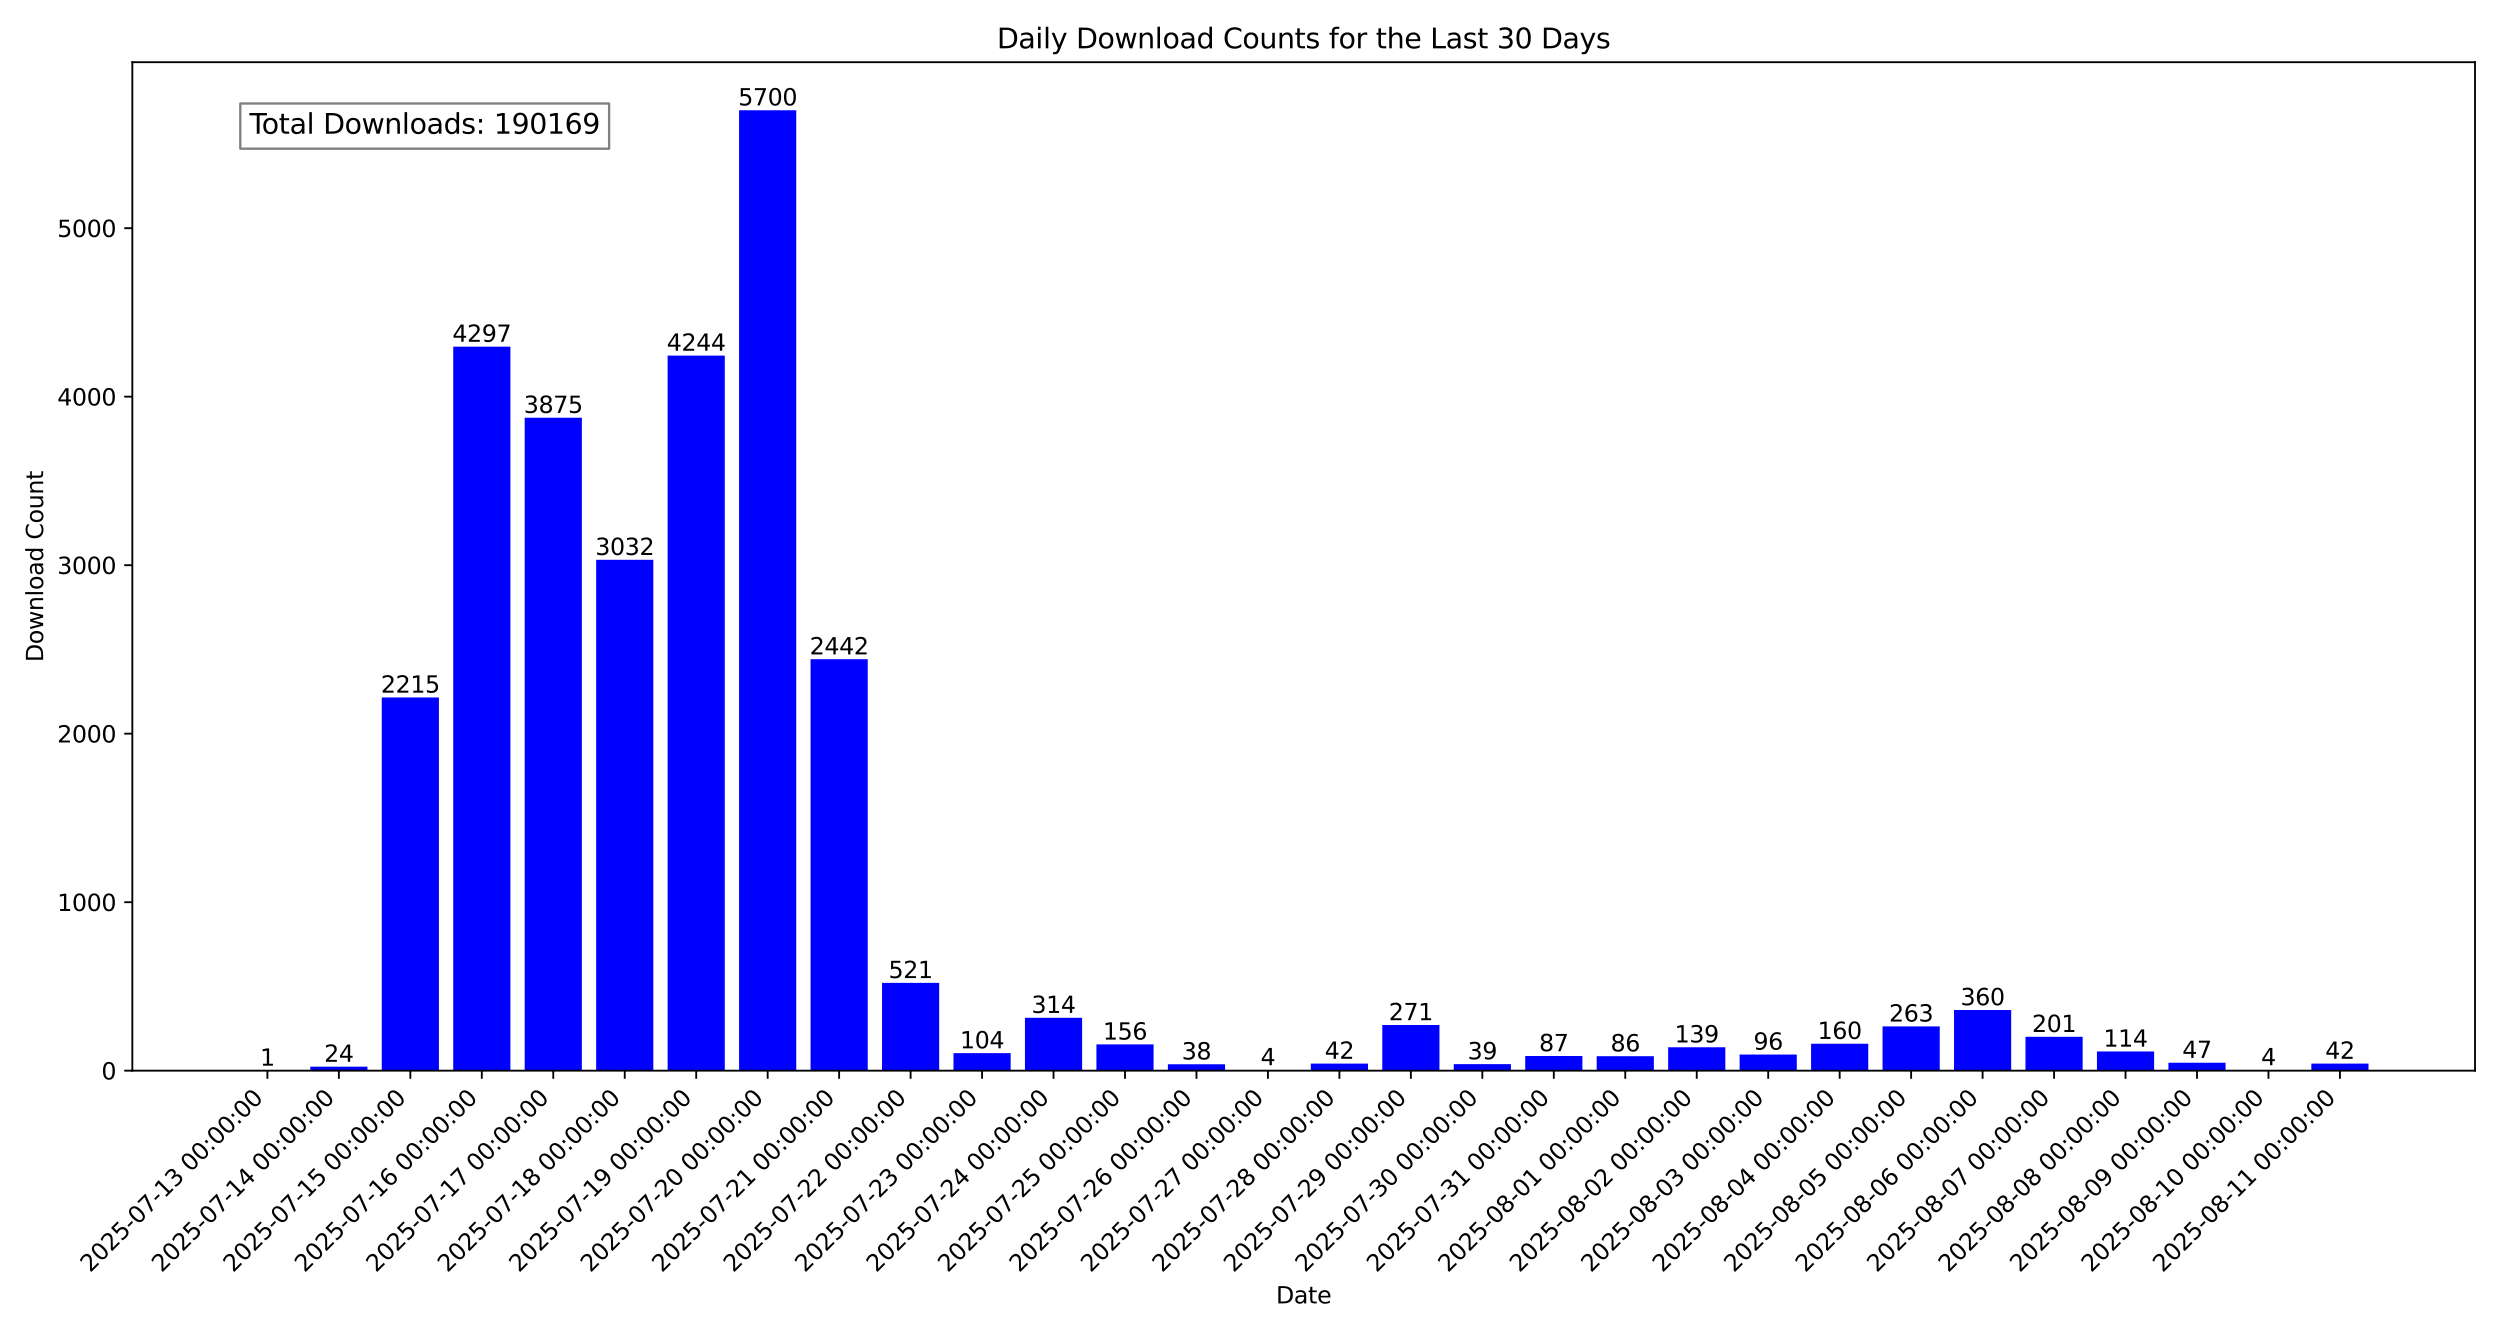 <?xml version="1.0" encoding="utf-8" standalone="no"?>
<!DOCTYPE svg PUBLIC "-//W3C//DTD SVG 1.1//EN"
  "http://www.w3.org/Graphics/SVG/1.1/DTD/svg11.dtd">
<svg xmlns:xlink="http://www.w3.org/1999/xlink" width="1080pt" height="576pt" viewBox="0 0 1080 576" xmlns="http://www.w3.org/2000/svg" version="1.1">
 <defs>
  <style type="text/css">*{stroke-linejoin: round; stroke-linecap: butt}</style>
 </defs>
 <g id="figure_1">
  <g id="patch_1">
   <path d="M 0 576 
L 1080 576 
L 1080 0 
L 0 0 
z
" style="fill: #ffffff"/>
  </g>
  <g id="axes_1">
   <g id="patch_2">
    <path d="M 57.17 462.534 
L 1069.2 462.534 
L 1069.2 26.88 
L 57.17 26.88 
z
" style="fill: #ffffff"/>
   </g>
   <g id="patch_3">
    <path d="M 103.171 462.534 
L 127.87 462.534 
L 127.87 462.461 
L 103.171 462.461 
z
" clip-path="url(#p69c23ec710)" style="fill: #0000ff"/>
   </g>
   <g id="patch_4">
    <path d="M 134.045 462.534 
L 158.743 462.534 
L 158.743 460.787 
L 134.045 460.787 
z
" clip-path="url(#p69c23ec710)" style="fill: #0000ff"/>
   </g>
   <g id="patch_5">
    <path d="M 164.918 462.534 
L 189.617 462.534 
L 189.617 301.302 
L 164.918 301.302 
z
" clip-path="url(#p69c23ec710)" style="fill: #0000ff"/>
   </g>
   <g id="patch_6">
    <path d="M 195.792 462.534 
L 220.49 462.534 
L 220.49 149.751 
L 195.792 149.751 
z
" clip-path="url(#p69c23ec710)" style="fill: #0000ff"/>
   </g>
   <g id="patch_7">
    <path d="M 226.665 462.534 
L 251.364 462.534 
L 251.364 180.469 
L 226.665 180.469 
z
" clip-path="url(#p69c23ec710)" style="fill: #0000ff"/>
   </g>
   <g id="patch_8">
    <path d="M 257.538 462.534 
L 282.237 462.534 
L 282.237 241.832 
L 257.538 241.832 
z
" clip-path="url(#p69c23ec710)" style="fill: #0000ff"/>
   </g>
   <g id="patch_9">
    <path d="M 288.412 462.534 
L 313.11 462.534 
L 313.11 153.609 
L 288.412 153.609 
z
" clip-path="url(#p69c23ec710)" style="fill: #0000ff"/>
   </g>
   <g id="patch_10">
    <path d="M 319.285 462.534 
L 343.984 462.534 
L 343.984 47.625 
L 319.285 47.625 
z
" clip-path="url(#p69c23ec710)" style="fill: #0000ff"/>
   </g>
   <g id="patch_11">
    <path d="M 350.159 462.534 
L 374.857 462.534 
L 374.857 284.778 
L 350.159 284.778 
z
" clip-path="url(#p69c23ec710)" style="fill: #0000ff"/>
   </g>
   <g id="patch_12">
    <path d="M 381.032 462.534 
L 405.731 462.534 
L 405.731 424.61 
L 381.032 424.61 
z
" clip-path="url(#p69c23ec710)" style="fill: #0000ff"/>
   </g>
   <g id="patch_13">
    <path d="M 411.905 462.534 
L 436.604 462.534 
L 436.604 454.964 
L 411.905 454.964 
z
" clip-path="url(#p69c23ec710)" style="fill: #0000ff"/>
   </g>
   <g id="patch_14">
    <path d="M 442.779 462.534 
L 467.477 462.534 
L 467.477 439.678 
L 442.779 439.678 
z
" clip-path="url(#p69c23ec710)" style="fill: #0000ff"/>
   </g>
   <g id="patch_15">
    <path d="M 473.652 462.534 
L 498.351 462.534 
L 498.351 451.179 
L 473.652 451.179 
z
" clip-path="url(#p69c23ec710)" style="fill: #0000ff"/>
   </g>
   <g id="patch_16">
    <path d="M 504.526 462.534 
L 529.224 462.534 
L 529.224 459.768 
L 504.526 459.768 
z
" clip-path="url(#p69c23ec710)" style="fill: #0000ff"/>
   </g>
   <g id="patch_17">
    <path d="M 535.399 462.534 
L 560.098 462.534 
L 560.098 462.243 
L 535.399 462.243 
z
" clip-path="url(#p69c23ec710)" style="fill: #0000ff"/>
   </g>
   <g id="patch_18">
    <path d="M 566.272 462.534 
L 590.971 462.534 
L 590.971 459.477 
L 566.272 459.477 
z
" clip-path="url(#p69c23ec710)" style="fill: #0000ff"/>
   </g>
   <g id="patch_19">
    <path d="M 597.146 462.534 
L 621.844 462.534 
L 621.844 442.808 
L 597.146 442.808 
z
" clip-path="url(#p69c23ec710)" style="fill: #0000ff"/>
   </g>
   <g id="patch_20">
    <path d="M 628.019 462.534 
L 652.718 462.534 
L 652.718 459.695 
L 628.019 459.695 
z
" clip-path="url(#p69c23ec710)" style="fill: #0000ff"/>
   </g>
   <g id="patch_21">
    <path d="M 658.893 462.534 
L 683.591 462.534 
L 683.591 456.201 
L 658.893 456.201 
z
" clip-path="url(#p69c23ec710)" style="fill: #0000ff"/>
   </g>
   <g id="patch_22">
    <path d="M 689.766 462.534 
L 714.465 462.534 
L 714.465 456.274 
L 689.766 456.274 
z
" clip-path="url(#p69c23ec710)" style="fill: #0000ff"/>
   </g>
   <g id="patch_23">
    <path d="M 720.639 462.534 
L 745.338 462.534 
L 745.338 452.416 
L 720.639 452.416 
z
" clip-path="url(#p69c23ec710)" style="fill: #0000ff"/>
   </g>
   <g id="patch_24">
    <path d="M 751.513 462.534 
L 776.211 462.534 
L 776.211 455.546 
L 751.513 455.546 
z
" clip-path="url(#p69c23ec710)" style="fill: #0000ff"/>
   </g>
   <g id="patch_25">
    <path d="M 782.386 462.534 
L 807.085 462.534 
L 807.085 450.887 
L 782.386 450.887 
z
" clip-path="url(#p69c23ec710)" style="fill: #0000ff"/>
   </g>
   <g id="patch_26">
    <path d="M 813.26 462.534 
L 837.958 462.534 
L 837.958 443.39 
L 813.26 443.39 
z
" clip-path="url(#p69c23ec710)" style="fill: #0000ff"/>
   </g>
   <g id="patch_27">
    <path d="M 844.133 462.534 
L 868.832 462.534 
L 868.832 436.329 
L 844.133 436.329 
z
" clip-path="url(#p69c23ec710)" style="fill: #0000ff"/>
   </g>
   <g id="patch_28">
    <path d="M 875.006 462.534 
L 899.705 462.534 
L 899.705 447.903 
L 875.006 447.903 
z
" clip-path="url(#p69c23ec710)" style="fill: #0000ff"/>
   </g>
   <g id="patch_29">
    <path d="M 905.88 462.534 
L 930.578 462.534 
L 930.578 454.236 
L 905.88 454.236 
z
" clip-path="url(#p69c23ec710)" style="fill: #0000ff"/>
   </g>
   <g id="patch_30">
    <path d="M 936.753 462.534 
L 961.452 462.534 
L 961.452 459.113 
L 936.753 459.113 
z
" clip-path="url(#p69c23ec710)" style="fill: #0000ff"/>
   </g>
   <g id="patch_31">
    <path d="M 967.627 462.534 
L 992.325 462.534 
L 992.325 462.243 
L 967.627 462.243 
z
" clip-path="url(#p69c23ec710)" style="fill: #0000ff"/>
   </g>
   <g id="patch_32">
    <path d="M 998.5 462.534 
L 1023.199 462.534 
L 1023.199 459.477 
L 998.5 459.477 
z
" clip-path="url(#p69c23ec710)" style="fill: #0000ff"/>
   </g>
   <g id="matplotlib.axis_1">
    <g id="xtick_1">
     <g id="line2d_1">
      <defs>
       <path id="m122b742a8a" d="M 0 0 
L 0 3.5 
" style="stroke: #000000; stroke-width: 0.8"/>
      </defs>
      <g>
       <use xlink:href="#m122b742a8a" x="115.521" y="462.534" style="stroke: #000000; stroke-width: 0.8"/>
      </g>
     </g>
     <g id="text_1">
      <!-- 2025-07-13 00:00:00 -->
      <g transform="translate(38.951 550.006) rotate(-45) scale(0.1 -0.1)">
       <defs>
        <path id="DejaVuSans-32" d="M 1228 531 
L 3431 531 
L 3431 0 
L 469 0 
L 469 531 
Q 828 903 1448 1529 
Q 2069 2156 2228 2338 
Q 2531 2678 2651 2914 
Q 2772 3150 2772 3378 
Q 2772 3750 2511 3984 
Q 2250 4219 1831 4219 
Q 1534 4219 1204 4116 
Q 875 4013 500 3803 
L 500 4441 
Q 881 4594 1212 4672 
Q 1544 4750 1819 4750 
Q 2544 4750 2975 4387 
Q 3406 4025 3406 3419 
Q 3406 3131 3298 2873 
Q 3191 2616 2906 2266 
Q 2828 2175 2409 1742 
Q 1991 1309 1228 531 
z
" transform="scale(0.016)"/>
        <path id="DejaVuSans-30" d="M 2034 4250 
Q 1547 4250 1301 3770 
Q 1056 3291 1056 2328 
Q 1056 1369 1301 889 
Q 1547 409 2034 409 
Q 2525 409 2770 889 
Q 3016 1369 3016 2328 
Q 3016 3291 2770 3770 
Q 2525 4250 2034 4250 
z
M 2034 4750 
Q 2819 4750 3233 4129 
Q 3647 3509 3647 2328 
Q 3647 1150 3233 529 
Q 2819 -91 2034 -91 
Q 1250 -91 836 529 
Q 422 1150 422 2328 
Q 422 3509 836 4129 
Q 1250 4750 2034 4750 
z
" transform="scale(0.016)"/>
        <path id="DejaVuSans-35" d="M 691 4666 
L 3169 4666 
L 3169 4134 
L 1269 4134 
L 1269 2991 
Q 1406 3038 1543 3061 
Q 1681 3084 1819 3084 
Q 2600 3084 3056 2656 
Q 3513 2228 3513 1497 
Q 3513 744 3044 326 
Q 2575 -91 1722 -91 
Q 1428 -91 1123 -41 
Q 819 9 494 109 
L 494 744 
Q 775 591 1075 516 
Q 1375 441 1709 441 
Q 2250 441 2565 725 
Q 2881 1009 2881 1497 
Q 2881 1984 2565 2268 
Q 2250 2553 1709 2553 
Q 1456 2553 1204 2497 
Q 953 2441 691 2322 
L 691 4666 
z
" transform="scale(0.016)"/>
        <path id="DejaVuSans-2d" d="M 313 2009 
L 1997 2009 
L 1997 1497 
L 313 1497 
L 313 2009 
z
" transform="scale(0.016)"/>
        <path id="DejaVuSans-37" d="M 525 4666 
L 3525 4666 
L 3525 4397 
L 1831 0 
L 1172 0 
L 2766 4134 
L 525 4134 
L 525 4666 
z
" transform="scale(0.016)"/>
        <path id="DejaVuSans-31" d="M 794 531 
L 1825 531 
L 1825 4091 
L 703 3866 
L 703 4441 
L 1819 4666 
L 2450 4666 
L 2450 531 
L 3481 531 
L 3481 0 
L 794 0 
L 794 531 
z
" transform="scale(0.016)"/>
        <path id="DejaVuSans-33" d="M 2597 2516 
Q 3050 2419 3304 2112 
Q 3559 1806 3559 1356 
Q 3559 666 3084 287 
Q 2609 -91 1734 -91 
Q 1441 -91 1130 -33 
Q 819 25 488 141 
L 488 750 
Q 750 597 1062 519 
Q 1375 441 1716 441 
Q 2309 441 2620 675 
Q 2931 909 2931 1356 
Q 2931 1769 2642 2001 
Q 2353 2234 1838 2234 
L 1294 2234 
L 1294 2753 
L 1863 2753 
Q 2328 2753 2575 2939 
Q 2822 3125 2822 3475 
Q 2822 3834 2567 4026 
Q 2313 4219 1838 4219 
Q 1578 4219 1281 4162 
Q 984 4106 628 3988 
L 628 4550 
Q 988 4650 1302 4700 
Q 1616 4750 1894 4750 
Q 2613 4750 3031 4423 
Q 3450 4097 3450 3541 
Q 3450 3153 3228 2886 
Q 3006 2619 2597 2516 
z
" transform="scale(0.016)"/>
        <path id="DejaVuSans-20" transform="scale(0.016)"/>
        <path id="DejaVuSans-3a" d="M 750 794 
L 1409 794 
L 1409 0 
L 750 0 
L 750 794 
z
M 750 3309 
L 1409 3309 
L 1409 2516 
L 750 2516 
L 750 3309 
z
" transform="scale(0.016)"/>
       </defs>
       <use xlink:href="#DejaVuSans-32"/>
       <use xlink:href="#DejaVuSans-30" x="63.623"/>
       <use xlink:href="#DejaVuSans-32" x="127.246"/>
       <use xlink:href="#DejaVuSans-35" x="190.869"/>
       <use xlink:href="#DejaVuSans-2d" x="254.492"/>
       <use xlink:href="#DejaVuSans-30" x="290.576"/>
       <use xlink:href="#DejaVuSans-37" x="354.199"/>
       <use xlink:href="#DejaVuSans-2d" x="417.822"/>
       <use xlink:href="#DejaVuSans-31" x="453.906"/>
       <use xlink:href="#DejaVuSans-33" x="517.529"/>
       <use xlink:href="#DejaVuSans-20" x="581.152"/>
       <use xlink:href="#DejaVuSans-30" x="612.939"/>
       <use xlink:href="#DejaVuSans-30" x="676.562"/>
       <use xlink:href="#DejaVuSans-3a" x="740.186"/>
       <use xlink:href="#DejaVuSans-30" x="773.877"/>
       <use xlink:href="#DejaVuSans-30" x="837.5"/>
       <use xlink:href="#DejaVuSans-3a" x="901.123"/>
       <use xlink:href="#DejaVuSans-30" x="934.814"/>
       <use xlink:href="#DejaVuSans-30" x="998.438"/>
      </g>
     </g>
    </g>
    <g id="xtick_2">
     <g id="line2d_2">
      <g>
       <use xlink:href="#m122b742a8a" x="146.394" y="462.534" style="stroke: #000000; stroke-width: 0.8"/>
      </g>
     </g>
     <g id="text_2">
      <!-- 2025-07-14 00:00:00 -->
      <g transform="translate(69.824 550.006) rotate(-45) scale(0.1 -0.1)">
       <defs>
        <path id="DejaVuSans-34" d="M 2419 4116 
L 825 1625 
L 2419 1625 
L 2419 4116 
z
M 2253 4666 
L 3047 4666 
L 3047 1625 
L 3713 1625 
L 3713 1100 
L 3047 1100 
L 3047 0 
L 2419 0 
L 2419 1100 
L 313 1100 
L 313 1709 
L 2253 4666 
z
" transform="scale(0.016)"/>
       </defs>
       <use xlink:href="#DejaVuSans-32"/>
       <use xlink:href="#DejaVuSans-30" x="63.623"/>
       <use xlink:href="#DejaVuSans-32" x="127.246"/>
       <use xlink:href="#DejaVuSans-35" x="190.869"/>
       <use xlink:href="#DejaVuSans-2d" x="254.492"/>
       <use xlink:href="#DejaVuSans-30" x="290.576"/>
       <use xlink:href="#DejaVuSans-37" x="354.199"/>
       <use xlink:href="#DejaVuSans-2d" x="417.822"/>
       <use xlink:href="#DejaVuSans-31" x="453.906"/>
       <use xlink:href="#DejaVuSans-34" x="517.529"/>
       <use xlink:href="#DejaVuSans-20" x="581.152"/>
       <use xlink:href="#DejaVuSans-30" x="612.939"/>
       <use xlink:href="#DejaVuSans-30" x="676.562"/>
       <use xlink:href="#DejaVuSans-3a" x="740.186"/>
       <use xlink:href="#DejaVuSans-30" x="773.877"/>
       <use xlink:href="#DejaVuSans-30" x="837.5"/>
       <use xlink:href="#DejaVuSans-3a" x="901.123"/>
       <use xlink:href="#DejaVuSans-30" x="934.814"/>
       <use xlink:href="#DejaVuSans-30" x="998.438"/>
      </g>
     </g>
    </g>
    <g id="xtick_3">
     <g id="line2d_3">
      <g>
       <use xlink:href="#m122b742a8a" x="177.268" y="462.534" style="stroke: #000000; stroke-width: 0.8"/>
      </g>
     </g>
     <g id="text_3">
      <!-- 2025-07-15 00:00:00 -->
      <g transform="translate(100.698 550.006) rotate(-45) scale(0.1 -0.1)">
       <use xlink:href="#DejaVuSans-32"/>
       <use xlink:href="#DejaVuSans-30" x="63.623"/>
       <use xlink:href="#DejaVuSans-32" x="127.246"/>
       <use xlink:href="#DejaVuSans-35" x="190.869"/>
       <use xlink:href="#DejaVuSans-2d" x="254.492"/>
       <use xlink:href="#DejaVuSans-30" x="290.576"/>
       <use xlink:href="#DejaVuSans-37" x="354.199"/>
       <use xlink:href="#DejaVuSans-2d" x="417.822"/>
       <use xlink:href="#DejaVuSans-31" x="453.906"/>
       <use xlink:href="#DejaVuSans-35" x="517.529"/>
       <use xlink:href="#DejaVuSans-20" x="581.152"/>
       <use xlink:href="#DejaVuSans-30" x="612.939"/>
       <use xlink:href="#DejaVuSans-30" x="676.562"/>
       <use xlink:href="#DejaVuSans-3a" x="740.186"/>
       <use xlink:href="#DejaVuSans-30" x="773.877"/>
       <use xlink:href="#DejaVuSans-30" x="837.5"/>
       <use xlink:href="#DejaVuSans-3a" x="901.123"/>
       <use xlink:href="#DejaVuSans-30" x="934.814"/>
       <use xlink:href="#DejaVuSans-30" x="998.438"/>
      </g>
     </g>
    </g>
    <g id="xtick_4">
     <g id="line2d_4">
      <g>
       <use xlink:href="#m122b742a8a" x="208.141" y="462.534" style="stroke: #000000; stroke-width: 0.8"/>
      </g>
     </g>
     <g id="text_4">
      <!-- 2025-07-16 00:00:00 -->
      <g transform="translate(131.571 550.006) rotate(-45) scale(0.1 -0.1)">
       <defs>
        <path id="DejaVuSans-36" d="M 2113 2584 
Q 1688 2584 1439 2293 
Q 1191 2003 1191 1497 
Q 1191 994 1439 701 
Q 1688 409 2113 409 
Q 2538 409 2786 701 
Q 3034 994 3034 1497 
Q 3034 2003 2786 2293 
Q 2538 2584 2113 2584 
z
M 3366 4563 
L 3366 3988 
Q 3128 4100 2886 4159 
Q 2644 4219 2406 4219 
Q 1781 4219 1451 3797 
Q 1122 3375 1075 2522 
Q 1259 2794 1537 2939 
Q 1816 3084 2150 3084 
Q 2853 3084 3261 2657 
Q 3669 2231 3669 1497 
Q 3669 778 3244 343 
Q 2819 -91 2113 -91 
Q 1303 -91 875 529 
Q 447 1150 447 2328 
Q 447 3434 972 4092 
Q 1497 4750 2381 4750 
Q 2619 4750 2861 4703 
Q 3103 4656 3366 4563 
z
" transform="scale(0.016)"/>
       </defs>
       <use xlink:href="#DejaVuSans-32"/>
       <use xlink:href="#DejaVuSans-30" x="63.623"/>
       <use xlink:href="#DejaVuSans-32" x="127.246"/>
       <use xlink:href="#DejaVuSans-35" x="190.869"/>
       <use xlink:href="#DejaVuSans-2d" x="254.492"/>
       <use xlink:href="#DejaVuSans-30" x="290.576"/>
       <use xlink:href="#DejaVuSans-37" x="354.199"/>
       <use xlink:href="#DejaVuSans-2d" x="417.822"/>
       <use xlink:href="#DejaVuSans-31" x="453.906"/>
       <use xlink:href="#DejaVuSans-36" x="517.529"/>
       <use xlink:href="#DejaVuSans-20" x="581.152"/>
       <use xlink:href="#DejaVuSans-30" x="612.939"/>
       <use xlink:href="#DejaVuSans-30" x="676.562"/>
       <use xlink:href="#DejaVuSans-3a" x="740.186"/>
       <use xlink:href="#DejaVuSans-30" x="773.877"/>
       <use xlink:href="#DejaVuSans-30" x="837.5"/>
       <use xlink:href="#DejaVuSans-3a" x="901.123"/>
       <use xlink:href="#DejaVuSans-30" x="934.814"/>
       <use xlink:href="#DejaVuSans-30" x="998.438"/>
      </g>
     </g>
    </g>
    <g id="xtick_5">
     <g id="line2d_5">
      <g>
       <use xlink:href="#m122b742a8a" x="239.014" y="462.534" style="stroke: #000000; stroke-width: 0.8"/>
      </g>
     </g>
     <g id="text_5">
      <!-- 2025-07-17 00:00:00 -->
      <g transform="translate(162.445 550.006) rotate(-45) scale(0.1 -0.1)">
       <use xlink:href="#DejaVuSans-32"/>
       <use xlink:href="#DejaVuSans-30" x="63.623"/>
       <use xlink:href="#DejaVuSans-32" x="127.246"/>
       <use xlink:href="#DejaVuSans-35" x="190.869"/>
       <use xlink:href="#DejaVuSans-2d" x="254.492"/>
       <use xlink:href="#DejaVuSans-30" x="290.576"/>
       <use xlink:href="#DejaVuSans-37" x="354.199"/>
       <use xlink:href="#DejaVuSans-2d" x="417.822"/>
       <use xlink:href="#DejaVuSans-31" x="453.906"/>
       <use xlink:href="#DejaVuSans-37" x="517.529"/>
       <use xlink:href="#DejaVuSans-20" x="581.152"/>
       <use xlink:href="#DejaVuSans-30" x="612.939"/>
       <use xlink:href="#DejaVuSans-30" x="676.562"/>
       <use xlink:href="#DejaVuSans-3a" x="740.186"/>
       <use xlink:href="#DejaVuSans-30" x="773.877"/>
       <use xlink:href="#DejaVuSans-30" x="837.5"/>
       <use xlink:href="#DejaVuSans-3a" x="901.123"/>
       <use xlink:href="#DejaVuSans-30" x="934.814"/>
       <use xlink:href="#DejaVuSans-30" x="998.438"/>
      </g>
     </g>
    </g>
    <g id="xtick_6">
     <g id="line2d_6">
      <g>
       <use xlink:href="#m122b742a8a" x="269.888" y="462.534" style="stroke: #000000; stroke-width: 0.8"/>
      </g>
     </g>
     <g id="text_6">
      <!-- 2025-07-18 00:00:00 -->
      <g transform="translate(193.318 550.006) rotate(-45) scale(0.1 -0.1)">
       <defs>
        <path id="DejaVuSans-38" d="M 2034 2216 
Q 1584 2216 1326 1975 
Q 1069 1734 1069 1313 
Q 1069 891 1326 650 
Q 1584 409 2034 409 
Q 2484 409 2743 651 
Q 3003 894 3003 1313 
Q 3003 1734 2745 1975 
Q 2488 2216 2034 2216 
z
M 1403 2484 
Q 997 2584 770 2862 
Q 544 3141 544 3541 
Q 544 4100 942 4425 
Q 1341 4750 2034 4750 
Q 2731 4750 3128 4425 
Q 3525 4100 3525 3541 
Q 3525 3141 3298 2862 
Q 3072 2584 2669 2484 
Q 3125 2378 3379 2068 
Q 3634 1759 3634 1313 
Q 3634 634 3220 271 
Q 2806 -91 2034 -91 
Q 1263 -91 848 271 
Q 434 634 434 1313 
Q 434 1759 690 2068 
Q 947 2378 1403 2484 
z
M 1172 3481 
Q 1172 3119 1398 2916 
Q 1625 2713 2034 2713 
Q 2441 2713 2670 2916 
Q 2900 3119 2900 3481 
Q 2900 3844 2670 4047 
Q 2441 4250 2034 4250 
Q 1625 4250 1398 4047 
Q 1172 3844 1172 3481 
z
" transform="scale(0.016)"/>
       </defs>
       <use xlink:href="#DejaVuSans-32"/>
       <use xlink:href="#DejaVuSans-30" x="63.623"/>
       <use xlink:href="#DejaVuSans-32" x="127.246"/>
       <use xlink:href="#DejaVuSans-35" x="190.869"/>
       <use xlink:href="#DejaVuSans-2d" x="254.492"/>
       <use xlink:href="#DejaVuSans-30" x="290.576"/>
       <use xlink:href="#DejaVuSans-37" x="354.199"/>
       <use xlink:href="#DejaVuSans-2d" x="417.822"/>
       <use xlink:href="#DejaVuSans-31" x="453.906"/>
       <use xlink:href="#DejaVuSans-38" x="517.529"/>
       <use xlink:href="#DejaVuSans-20" x="581.152"/>
       <use xlink:href="#DejaVuSans-30" x="612.939"/>
       <use xlink:href="#DejaVuSans-30" x="676.562"/>
       <use xlink:href="#DejaVuSans-3a" x="740.186"/>
       <use xlink:href="#DejaVuSans-30" x="773.877"/>
       <use xlink:href="#DejaVuSans-30" x="837.5"/>
       <use xlink:href="#DejaVuSans-3a" x="901.123"/>
       <use xlink:href="#DejaVuSans-30" x="934.814"/>
       <use xlink:href="#DejaVuSans-30" x="998.438"/>
      </g>
     </g>
    </g>
    <g id="xtick_7">
     <g id="line2d_7">
      <g>
       <use xlink:href="#m122b742a8a" x="300.761" y="462.534" style="stroke: #000000; stroke-width: 0.8"/>
      </g>
     </g>
     <g id="text_7">
      <!-- 2025-07-19 00:00:00 -->
      <g transform="translate(224.191 550.006) rotate(-45) scale(0.1 -0.1)">
       <defs>
        <path id="DejaVuSans-39" d="M 703 97 
L 703 672 
Q 941 559 1184 500 
Q 1428 441 1663 441 
Q 2288 441 2617 861 
Q 2947 1281 2994 2138 
Q 2813 1869 2534 1725 
Q 2256 1581 1919 1581 
Q 1219 1581 811 2004 
Q 403 2428 403 3163 
Q 403 3881 828 4315 
Q 1253 4750 1959 4750 
Q 2769 4750 3195 4129 
Q 3622 3509 3622 2328 
Q 3622 1225 3098 567 
Q 2575 -91 1691 -91 
Q 1453 -91 1209 -44 
Q 966 3 703 97 
z
M 1959 2075 
Q 2384 2075 2632 2365 
Q 2881 2656 2881 3163 
Q 2881 3666 2632 3958 
Q 2384 4250 1959 4250 
Q 1534 4250 1286 3958 
Q 1038 3666 1038 3163 
Q 1038 2656 1286 2365 
Q 1534 2075 1959 2075 
z
" transform="scale(0.016)"/>
       </defs>
       <use xlink:href="#DejaVuSans-32"/>
       <use xlink:href="#DejaVuSans-30" x="63.623"/>
       <use xlink:href="#DejaVuSans-32" x="127.246"/>
       <use xlink:href="#DejaVuSans-35" x="190.869"/>
       <use xlink:href="#DejaVuSans-2d" x="254.492"/>
       <use xlink:href="#DejaVuSans-30" x="290.576"/>
       <use xlink:href="#DejaVuSans-37" x="354.199"/>
       <use xlink:href="#DejaVuSans-2d" x="417.822"/>
       <use xlink:href="#DejaVuSans-31" x="453.906"/>
       <use xlink:href="#DejaVuSans-39" x="517.529"/>
       <use xlink:href="#DejaVuSans-20" x="581.152"/>
       <use xlink:href="#DejaVuSans-30" x="612.939"/>
       <use xlink:href="#DejaVuSans-30" x="676.562"/>
       <use xlink:href="#DejaVuSans-3a" x="740.186"/>
       <use xlink:href="#DejaVuSans-30" x="773.877"/>
       <use xlink:href="#DejaVuSans-30" x="837.5"/>
       <use xlink:href="#DejaVuSans-3a" x="901.123"/>
       <use xlink:href="#DejaVuSans-30" x="934.814"/>
       <use xlink:href="#DejaVuSans-30" x="998.438"/>
      </g>
     </g>
    </g>
    <g id="xtick_8">
     <g id="line2d_8">
      <g>
       <use xlink:href="#m122b742a8a" x="331.635" y="462.534" style="stroke: #000000; stroke-width: 0.8"/>
      </g>
     </g>
     <g id="text_8">
      <!-- 2025-07-20 00:00:00 -->
      <g transform="translate(255.065 550.006) rotate(-45) scale(0.1 -0.1)">
       <use xlink:href="#DejaVuSans-32"/>
       <use xlink:href="#DejaVuSans-30" x="63.623"/>
       <use xlink:href="#DejaVuSans-32" x="127.246"/>
       <use xlink:href="#DejaVuSans-35" x="190.869"/>
       <use xlink:href="#DejaVuSans-2d" x="254.492"/>
       <use xlink:href="#DejaVuSans-30" x="290.576"/>
       <use xlink:href="#DejaVuSans-37" x="354.199"/>
       <use xlink:href="#DejaVuSans-2d" x="417.822"/>
       <use xlink:href="#DejaVuSans-32" x="453.906"/>
       <use xlink:href="#DejaVuSans-30" x="517.529"/>
       <use xlink:href="#DejaVuSans-20" x="581.152"/>
       <use xlink:href="#DejaVuSans-30" x="612.939"/>
       <use xlink:href="#DejaVuSans-30" x="676.562"/>
       <use xlink:href="#DejaVuSans-3a" x="740.186"/>
       <use xlink:href="#DejaVuSans-30" x="773.877"/>
       <use xlink:href="#DejaVuSans-30" x="837.5"/>
       <use xlink:href="#DejaVuSans-3a" x="901.123"/>
       <use xlink:href="#DejaVuSans-30" x="934.814"/>
       <use xlink:href="#DejaVuSans-30" x="998.438"/>
      </g>
     </g>
    </g>
    <g id="xtick_9">
     <g id="line2d_9">
      <g>
       <use xlink:href="#m122b742a8a" x="362.508" y="462.534" style="stroke: #000000; stroke-width: 0.8"/>
      </g>
     </g>
     <g id="text_9">
      <!-- 2025-07-21 00:00:00 -->
      <g transform="translate(285.938 550.006) rotate(-45) scale(0.1 -0.1)">
       <use xlink:href="#DejaVuSans-32"/>
       <use xlink:href="#DejaVuSans-30" x="63.623"/>
       <use xlink:href="#DejaVuSans-32" x="127.246"/>
       <use xlink:href="#DejaVuSans-35" x="190.869"/>
       <use xlink:href="#DejaVuSans-2d" x="254.492"/>
       <use xlink:href="#DejaVuSans-30" x="290.576"/>
       <use xlink:href="#DejaVuSans-37" x="354.199"/>
       <use xlink:href="#DejaVuSans-2d" x="417.822"/>
       <use xlink:href="#DejaVuSans-32" x="453.906"/>
       <use xlink:href="#DejaVuSans-31" x="517.529"/>
       <use xlink:href="#DejaVuSans-20" x="581.152"/>
       <use xlink:href="#DejaVuSans-30" x="612.939"/>
       <use xlink:href="#DejaVuSans-30" x="676.562"/>
       <use xlink:href="#DejaVuSans-3a" x="740.186"/>
       <use xlink:href="#DejaVuSans-30" x="773.877"/>
       <use xlink:href="#DejaVuSans-30" x="837.5"/>
       <use xlink:href="#DejaVuSans-3a" x="901.123"/>
       <use xlink:href="#DejaVuSans-30" x="934.814"/>
       <use xlink:href="#DejaVuSans-30" x="998.438"/>
      </g>
     </g>
    </g>
    <g id="xtick_10">
     <g id="line2d_10">
      <g>
       <use xlink:href="#m122b742a8a" x="393.381" y="462.534" style="stroke: #000000; stroke-width: 0.8"/>
      </g>
     </g>
     <g id="text_10">
      <!-- 2025-07-22 00:00:00 -->
      <g transform="translate(316.812 550.006) rotate(-45) scale(0.1 -0.1)">
       <use xlink:href="#DejaVuSans-32"/>
       <use xlink:href="#DejaVuSans-30" x="63.623"/>
       <use xlink:href="#DejaVuSans-32" x="127.246"/>
       <use xlink:href="#DejaVuSans-35" x="190.869"/>
       <use xlink:href="#DejaVuSans-2d" x="254.492"/>
       <use xlink:href="#DejaVuSans-30" x="290.576"/>
       <use xlink:href="#DejaVuSans-37" x="354.199"/>
       <use xlink:href="#DejaVuSans-2d" x="417.822"/>
       <use xlink:href="#DejaVuSans-32" x="453.906"/>
       <use xlink:href="#DejaVuSans-32" x="517.529"/>
       <use xlink:href="#DejaVuSans-20" x="581.152"/>
       <use xlink:href="#DejaVuSans-30" x="612.939"/>
       <use xlink:href="#DejaVuSans-30" x="676.562"/>
       <use xlink:href="#DejaVuSans-3a" x="740.186"/>
       <use xlink:href="#DejaVuSans-30" x="773.877"/>
       <use xlink:href="#DejaVuSans-30" x="837.5"/>
       <use xlink:href="#DejaVuSans-3a" x="901.123"/>
       <use xlink:href="#DejaVuSans-30" x="934.814"/>
       <use xlink:href="#DejaVuSans-30" x="998.438"/>
      </g>
     </g>
    </g>
    <g id="xtick_11">
     <g id="line2d_11">
      <g>
       <use xlink:href="#m122b742a8a" x="424.255" y="462.534" style="stroke: #000000; stroke-width: 0.8"/>
      </g>
     </g>
     <g id="text_11">
      <!-- 2025-07-23 00:00:00 -->
      <g transform="translate(347.685 550.006) rotate(-45) scale(0.1 -0.1)">
       <use xlink:href="#DejaVuSans-32"/>
       <use xlink:href="#DejaVuSans-30" x="63.623"/>
       <use xlink:href="#DejaVuSans-32" x="127.246"/>
       <use xlink:href="#DejaVuSans-35" x="190.869"/>
       <use xlink:href="#DejaVuSans-2d" x="254.492"/>
       <use xlink:href="#DejaVuSans-30" x="290.576"/>
       <use xlink:href="#DejaVuSans-37" x="354.199"/>
       <use xlink:href="#DejaVuSans-2d" x="417.822"/>
       <use xlink:href="#DejaVuSans-32" x="453.906"/>
       <use xlink:href="#DejaVuSans-33" x="517.529"/>
       <use xlink:href="#DejaVuSans-20" x="581.152"/>
       <use xlink:href="#DejaVuSans-30" x="612.939"/>
       <use xlink:href="#DejaVuSans-30" x="676.562"/>
       <use xlink:href="#DejaVuSans-3a" x="740.186"/>
       <use xlink:href="#DejaVuSans-30" x="773.877"/>
       <use xlink:href="#DejaVuSans-30" x="837.5"/>
       <use xlink:href="#DejaVuSans-3a" x="901.123"/>
       <use xlink:href="#DejaVuSans-30" x="934.814"/>
       <use xlink:href="#DejaVuSans-30" x="998.438"/>
      </g>
     </g>
    </g>
    <g id="xtick_12">
     <g id="line2d_12">
      <g>
       <use xlink:href="#m122b742a8a" x="455.128" y="462.534" style="stroke: #000000; stroke-width: 0.8"/>
      </g>
     </g>
     <g id="text_12">
      <!-- 2025-07-24 00:00:00 -->
      <g transform="translate(378.558 550.006) rotate(-45) scale(0.1 -0.1)">
       <use xlink:href="#DejaVuSans-32"/>
       <use xlink:href="#DejaVuSans-30" x="63.623"/>
       <use xlink:href="#DejaVuSans-32" x="127.246"/>
       <use xlink:href="#DejaVuSans-35" x="190.869"/>
       <use xlink:href="#DejaVuSans-2d" x="254.492"/>
       <use xlink:href="#DejaVuSans-30" x="290.576"/>
       <use xlink:href="#DejaVuSans-37" x="354.199"/>
       <use xlink:href="#DejaVuSans-2d" x="417.822"/>
       <use xlink:href="#DejaVuSans-32" x="453.906"/>
       <use xlink:href="#DejaVuSans-34" x="517.529"/>
       <use xlink:href="#DejaVuSans-20" x="581.152"/>
       <use xlink:href="#DejaVuSans-30" x="612.939"/>
       <use xlink:href="#DejaVuSans-30" x="676.562"/>
       <use xlink:href="#DejaVuSans-3a" x="740.186"/>
       <use xlink:href="#DejaVuSans-30" x="773.877"/>
       <use xlink:href="#DejaVuSans-30" x="837.5"/>
       <use xlink:href="#DejaVuSans-3a" x="901.123"/>
       <use xlink:href="#DejaVuSans-30" x="934.814"/>
       <use xlink:href="#DejaVuSans-30" x="998.438"/>
      </g>
     </g>
    </g>
    <g id="xtick_13">
     <g id="line2d_13">
      <g>
       <use xlink:href="#m122b742a8a" x="486.002" y="462.534" style="stroke: #000000; stroke-width: 0.8"/>
      </g>
     </g>
     <g id="text_13">
      <!-- 2025-07-25 00:00:00 -->
      <g transform="translate(409.432 550.006) rotate(-45) scale(0.1 -0.1)">
       <use xlink:href="#DejaVuSans-32"/>
       <use xlink:href="#DejaVuSans-30" x="63.623"/>
       <use xlink:href="#DejaVuSans-32" x="127.246"/>
       <use xlink:href="#DejaVuSans-35" x="190.869"/>
       <use xlink:href="#DejaVuSans-2d" x="254.492"/>
       <use xlink:href="#DejaVuSans-30" x="290.576"/>
       <use xlink:href="#DejaVuSans-37" x="354.199"/>
       <use xlink:href="#DejaVuSans-2d" x="417.822"/>
       <use xlink:href="#DejaVuSans-32" x="453.906"/>
       <use xlink:href="#DejaVuSans-35" x="517.529"/>
       <use xlink:href="#DejaVuSans-20" x="581.152"/>
       <use xlink:href="#DejaVuSans-30" x="612.939"/>
       <use xlink:href="#DejaVuSans-30" x="676.562"/>
       <use xlink:href="#DejaVuSans-3a" x="740.186"/>
       <use xlink:href="#DejaVuSans-30" x="773.877"/>
       <use xlink:href="#DejaVuSans-30" x="837.5"/>
       <use xlink:href="#DejaVuSans-3a" x="901.123"/>
       <use xlink:href="#DejaVuSans-30" x="934.814"/>
       <use xlink:href="#DejaVuSans-30" x="998.438"/>
      </g>
     </g>
    </g>
    <g id="xtick_14">
     <g id="line2d_14">
      <g>
       <use xlink:href="#m122b742a8a" x="516.875" y="462.534" style="stroke: #000000; stroke-width: 0.8"/>
      </g>
     </g>
     <g id="text_14">
      <!-- 2025-07-26 00:00:00 -->
      <g transform="translate(440.305 550.006) rotate(-45) scale(0.1 -0.1)">
       <use xlink:href="#DejaVuSans-32"/>
       <use xlink:href="#DejaVuSans-30" x="63.623"/>
       <use xlink:href="#DejaVuSans-32" x="127.246"/>
       <use xlink:href="#DejaVuSans-35" x="190.869"/>
       <use xlink:href="#DejaVuSans-2d" x="254.492"/>
       <use xlink:href="#DejaVuSans-30" x="290.576"/>
       <use xlink:href="#DejaVuSans-37" x="354.199"/>
       <use xlink:href="#DejaVuSans-2d" x="417.822"/>
       <use xlink:href="#DejaVuSans-32" x="453.906"/>
       <use xlink:href="#DejaVuSans-36" x="517.529"/>
       <use xlink:href="#DejaVuSans-20" x="581.152"/>
       <use xlink:href="#DejaVuSans-30" x="612.939"/>
       <use xlink:href="#DejaVuSans-30" x="676.562"/>
       <use xlink:href="#DejaVuSans-3a" x="740.186"/>
       <use xlink:href="#DejaVuSans-30" x="773.877"/>
       <use xlink:href="#DejaVuSans-30" x="837.5"/>
       <use xlink:href="#DejaVuSans-3a" x="901.123"/>
       <use xlink:href="#DejaVuSans-30" x="934.814"/>
       <use xlink:href="#DejaVuSans-30" x="998.438"/>
      </g>
     </g>
    </g>
    <g id="xtick_15">
     <g id="line2d_15">
      <g>
       <use xlink:href="#m122b742a8a" x="547.748" y="462.534" style="stroke: #000000; stroke-width: 0.8"/>
      </g>
     </g>
     <g id="text_15">
      <!-- 2025-07-27 00:00:00 -->
      <g transform="translate(471.179 550.006) rotate(-45) scale(0.1 -0.1)">
       <use xlink:href="#DejaVuSans-32"/>
       <use xlink:href="#DejaVuSans-30" x="63.623"/>
       <use xlink:href="#DejaVuSans-32" x="127.246"/>
       <use xlink:href="#DejaVuSans-35" x="190.869"/>
       <use xlink:href="#DejaVuSans-2d" x="254.492"/>
       <use xlink:href="#DejaVuSans-30" x="290.576"/>
       <use xlink:href="#DejaVuSans-37" x="354.199"/>
       <use xlink:href="#DejaVuSans-2d" x="417.822"/>
       <use xlink:href="#DejaVuSans-32" x="453.906"/>
       <use xlink:href="#DejaVuSans-37" x="517.529"/>
       <use xlink:href="#DejaVuSans-20" x="581.152"/>
       <use xlink:href="#DejaVuSans-30" x="612.939"/>
       <use xlink:href="#DejaVuSans-30" x="676.562"/>
       <use xlink:href="#DejaVuSans-3a" x="740.186"/>
       <use xlink:href="#DejaVuSans-30" x="773.877"/>
       <use xlink:href="#DejaVuSans-30" x="837.5"/>
       <use xlink:href="#DejaVuSans-3a" x="901.123"/>
       <use xlink:href="#DejaVuSans-30" x="934.814"/>
       <use xlink:href="#DejaVuSans-30" x="998.438"/>
      </g>
     </g>
    </g>
    <g id="xtick_16">
     <g id="line2d_16">
      <g>
       <use xlink:href="#m122b742a8a" x="578.622" y="462.534" style="stroke: #000000; stroke-width: 0.8"/>
      </g>
     </g>
     <g id="text_16">
      <!-- 2025-07-28 00:00:00 -->
      <g transform="translate(502.052 550.006) rotate(-45) scale(0.1 -0.1)">
       <use xlink:href="#DejaVuSans-32"/>
       <use xlink:href="#DejaVuSans-30" x="63.623"/>
       <use xlink:href="#DejaVuSans-32" x="127.246"/>
       <use xlink:href="#DejaVuSans-35" x="190.869"/>
       <use xlink:href="#DejaVuSans-2d" x="254.492"/>
       <use xlink:href="#DejaVuSans-30" x="290.576"/>
       <use xlink:href="#DejaVuSans-37" x="354.199"/>
       <use xlink:href="#DejaVuSans-2d" x="417.822"/>
       <use xlink:href="#DejaVuSans-32" x="453.906"/>
       <use xlink:href="#DejaVuSans-38" x="517.529"/>
       <use xlink:href="#DejaVuSans-20" x="581.152"/>
       <use xlink:href="#DejaVuSans-30" x="612.939"/>
       <use xlink:href="#DejaVuSans-30" x="676.562"/>
       <use xlink:href="#DejaVuSans-3a" x="740.186"/>
       <use xlink:href="#DejaVuSans-30" x="773.877"/>
       <use xlink:href="#DejaVuSans-30" x="837.5"/>
       <use xlink:href="#DejaVuSans-3a" x="901.123"/>
       <use xlink:href="#DejaVuSans-30" x="934.814"/>
       <use xlink:href="#DejaVuSans-30" x="998.438"/>
      </g>
     </g>
    </g>
    <g id="xtick_17">
     <g id="line2d_17">
      <g>
       <use xlink:href="#m122b742a8a" x="609.495" y="462.534" style="stroke: #000000; stroke-width: 0.8"/>
      </g>
     </g>
     <g id="text_17">
      <!-- 2025-07-29 00:00:00 -->
      <g transform="translate(532.925 550.006) rotate(-45) scale(0.1 -0.1)">
       <use xlink:href="#DejaVuSans-32"/>
       <use xlink:href="#DejaVuSans-30" x="63.623"/>
       <use xlink:href="#DejaVuSans-32" x="127.246"/>
       <use xlink:href="#DejaVuSans-35" x="190.869"/>
       <use xlink:href="#DejaVuSans-2d" x="254.492"/>
       <use xlink:href="#DejaVuSans-30" x="290.576"/>
       <use xlink:href="#DejaVuSans-37" x="354.199"/>
       <use xlink:href="#DejaVuSans-2d" x="417.822"/>
       <use xlink:href="#DejaVuSans-32" x="453.906"/>
       <use xlink:href="#DejaVuSans-39" x="517.529"/>
       <use xlink:href="#DejaVuSans-20" x="581.152"/>
       <use xlink:href="#DejaVuSans-30" x="612.939"/>
       <use xlink:href="#DejaVuSans-30" x="676.562"/>
       <use xlink:href="#DejaVuSans-3a" x="740.186"/>
       <use xlink:href="#DejaVuSans-30" x="773.877"/>
       <use xlink:href="#DejaVuSans-30" x="837.5"/>
       <use xlink:href="#DejaVuSans-3a" x="901.123"/>
       <use xlink:href="#DejaVuSans-30" x="934.814"/>
       <use xlink:href="#DejaVuSans-30" x="998.438"/>
      </g>
     </g>
    </g>
    <g id="xtick_18">
     <g id="line2d_18">
      <g>
       <use xlink:href="#m122b742a8a" x="640.368" y="462.534" style="stroke: #000000; stroke-width: 0.8"/>
      </g>
     </g>
     <g id="text_18">
      <!-- 2025-07-30 00:00:00 -->
      <g transform="translate(563.799 550.006) rotate(-45) scale(0.1 -0.1)">
       <use xlink:href="#DejaVuSans-32"/>
       <use xlink:href="#DejaVuSans-30" x="63.623"/>
       <use xlink:href="#DejaVuSans-32" x="127.246"/>
       <use xlink:href="#DejaVuSans-35" x="190.869"/>
       <use xlink:href="#DejaVuSans-2d" x="254.492"/>
       <use xlink:href="#DejaVuSans-30" x="290.576"/>
       <use xlink:href="#DejaVuSans-37" x="354.199"/>
       <use xlink:href="#DejaVuSans-2d" x="417.822"/>
       <use xlink:href="#DejaVuSans-33" x="453.906"/>
       <use xlink:href="#DejaVuSans-30" x="517.529"/>
       <use xlink:href="#DejaVuSans-20" x="581.152"/>
       <use xlink:href="#DejaVuSans-30" x="612.939"/>
       <use xlink:href="#DejaVuSans-30" x="676.562"/>
       <use xlink:href="#DejaVuSans-3a" x="740.186"/>
       <use xlink:href="#DejaVuSans-30" x="773.877"/>
       <use xlink:href="#DejaVuSans-30" x="837.5"/>
       <use xlink:href="#DejaVuSans-3a" x="901.123"/>
       <use xlink:href="#DejaVuSans-30" x="934.814"/>
       <use xlink:href="#DejaVuSans-30" x="998.438"/>
      </g>
     </g>
    </g>
    <g id="xtick_19">
     <g id="line2d_19">
      <g>
       <use xlink:href="#m122b742a8a" x="671.242" y="462.534" style="stroke: #000000; stroke-width: 0.8"/>
      </g>
     </g>
     <g id="text_19">
      <!-- 2025-07-31 00:00:00 -->
      <g transform="translate(594.672 550.006) rotate(-45) scale(0.1 -0.1)">
       <use xlink:href="#DejaVuSans-32"/>
       <use xlink:href="#DejaVuSans-30" x="63.623"/>
       <use xlink:href="#DejaVuSans-32" x="127.246"/>
       <use xlink:href="#DejaVuSans-35" x="190.869"/>
       <use xlink:href="#DejaVuSans-2d" x="254.492"/>
       <use xlink:href="#DejaVuSans-30" x="290.576"/>
       <use xlink:href="#DejaVuSans-37" x="354.199"/>
       <use xlink:href="#DejaVuSans-2d" x="417.822"/>
       <use xlink:href="#DejaVuSans-33" x="453.906"/>
       <use xlink:href="#DejaVuSans-31" x="517.529"/>
       <use xlink:href="#DejaVuSans-20" x="581.152"/>
       <use xlink:href="#DejaVuSans-30" x="612.939"/>
       <use xlink:href="#DejaVuSans-30" x="676.562"/>
       <use xlink:href="#DejaVuSans-3a" x="740.186"/>
       <use xlink:href="#DejaVuSans-30" x="773.877"/>
       <use xlink:href="#DejaVuSans-30" x="837.5"/>
       <use xlink:href="#DejaVuSans-3a" x="901.123"/>
       <use xlink:href="#DejaVuSans-30" x="934.814"/>
       <use xlink:href="#DejaVuSans-30" x="998.438"/>
      </g>
     </g>
    </g>
    <g id="xtick_20">
     <g id="line2d_20">
      <g>
       <use xlink:href="#m122b742a8a" x="702.115" y="462.534" style="stroke: #000000; stroke-width: 0.8"/>
      </g>
     </g>
     <g id="text_20">
      <!-- 2025-08-01 00:00:00 -->
      <g transform="translate(625.546 550.006) rotate(-45) scale(0.1 -0.1)">
       <use xlink:href="#DejaVuSans-32"/>
       <use xlink:href="#DejaVuSans-30" x="63.623"/>
       <use xlink:href="#DejaVuSans-32" x="127.246"/>
       <use xlink:href="#DejaVuSans-35" x="190.869"/>
       <use xlink:href="#DejaVuSans-2d" x="254.492"/>
       <use xlink:href="#DejaVuSans-30" x="290.576"/>
       <use xlink:href="#DejaVuSans-38" x="354.199"/>
       <use xlink:href="#DejaVuSans-2d" x="417.822"/>
       <use xlink:href="#DejaVuSans-30" x="453.906"/>
       <use xlink:href="#DejaVuSans-31" x="517.529"/>
       <use xlink:href="#DejaVuSans-20" x="581.152"/>
       <use xlink:href="#DejaVuSans-30" x="612.939"/>
       <use xlink:href="#DejaVuSans-30" x="676.562"/>
       <use xlink:href="#DejaVuSans-3a" x="740.186"/>
       <use xlink:href="#DejaVuSans-30" x="773.877"/>
       <use xlink:href="#DejaVuSans-30" x="837.5"/>
       <use xlink:href="#DejaVuSans-3a" x="901.123"/>
       <use xlink:href="#DejaVuSans-30" x="934.814"/>
       <use xlink:href="#DejaVuSans-30" x="998.438"/>
      </g>
     </g>
    </g>
    <g id="xtick_21">
     <g id="line2d_21">
      <g>
       <use xlink:href="#m122b742a8a" x="732.989" y="462.534" style="stroke: #000000; stroke-width: 0.8"/>
      </g>
     </g>
     <g id="text_21">
      <!-- 2025-08-02 00:00:00 -->
      <g transform="translate(656.419 550.006) rotate(-45) scale(0.1 -0.1)">
       <use xlink:href="#DejaVuSans-32"/>
       <use xlink:href="#DejaVuSans-30" x="63.623"/>
       <use xlink:href="#DejaVuSans-32" x="127.246"/>
       <use xlink:href="#DejaVuSans-35" x="190.869"/>
       <use xlink:href="#DejaVuSans-2d" x="254.492"/>
       <use xlink:href="#DejaVuSans-30" x="290.576"/>
       <use xlink:href="#DejaVuSans-38" x="354.199"/>
       <use xlink:href="#DejaVuSans-2d" x="417.822"/>
       <use xlink:href="#DejaVuSans-30" x="453.906"/>
       <use xlink:href="#DejaVuSans-32" x="517.529"/>
       <use xlink:href="#DejaVuSans-20" x="581.152"/>
       <use xlink:href="#DejaVuSans-30" x="612.939"/>
       <use xlink:href="#DejaVuSans-30" x="676.562"/>
       <use xlink:href="#DejaVuSans-3a" x="740.186"/>
       <use xlink:href="#DejaVuSans-30" x="773.877"/>
       <use xlink:href="#DejaVuSans-30" x="837.5"/>
       <use xlink:href="#DejaVuSans-3a" x="901.123"/>
       <use xlink:href="#DejaVuSans-30" x="934.814"/>
       <use xlink:href="#DejaVuSans-30" x="998.438"/>
      </g>
     </g>
    </g>
    <g id="xtick_22">
     <g id="line2d_22">
      <g>
       <use xlink:href="#m122b742a8a" x="763.862" y="462.534" style="stroke: #000000; stroke-width: 0.8"/>
      </g>
     </g>
     <g id="text_22">
      <!-- 2025-08-03 00:00:00 -->
      <g transform="translate(687.292 550.006) rotate(-45) scale(0.1 -0.1)">
       <use xlink:href="#DejaVuSans-32"/>
       <use xlink:href="#DejaVuSans-30" x="63.623"/>
       <use xlink:href="#DejaVuSans-32" x="127.246"/>
       <use xlink:href="#DejaVuSans-35" x="190.869"/>
       <use xlink:href="#DejaVuSans-2d" x="254.492"/>
       <use xlink:href="#DejaVuSans-30" x="290.576"/>
       <use xlink:href="#DejaVuSans-38" x="354.199"/>
       <use xlink:href="#DejaVuSans-2d" x="417.822"/>
       <use xlink:href="#DejaVuSans-30" x="453.906"/>
       <use xlink:href="#DejaVuSans-33" x="517.529"/>
       <use xlink:href="#DejaVuSans-20" x="581.152"/>
       <use xlink:href="#DejaVuSans-30" x="612.939"/>
       <use xlink:href="#DejaVuSans-30" x="676.562"/>
       <use xlink:href="#DejaVuSans-3a" x="740.186"/>
       <use xlink:href="#DejaVuSans-30" x="773.877"/>
       <use xlink:href="#DejaVuSans-30" x="837.5"/>
       <use xlink:href="#DejaVuSans-3a" x="901.123"/>
       <use xlink:href="#DejaVuSans-30" x="934.814"/>
       <use xlink:href="#DejaVuSans-30" x="998.438"/>
      </g>
     </g>
    </g>
    <g id="xtick_23">
     <g id="line2d_23">
      <g>
       <use xlink:href="#m122b742a8a" x="794.735" y="462.534" style="stroke: #000000; stroke-width: 0.8"/>
      </g>
     </g>
     <g id="text_23">
      <!-- 2025-08-04 00:00:00 -->
      <g transform="translate(718.166 550.006) rotate(-45) scale(0.1 -0.1)">
       <use xlink:href="#DejaVuSans-32"/>
       <use xlink:href="#DejaVuSans-30" x="63.623"/>
       <use xlink:href="#DejaVuSans-32" x="127.246"/>
       <use xlink:href="#DejaVuSans-35" x="190.869"/>
       <use xlink:href="#DejaVuSans-2d" x="254.492"/>
       <use xlink:href="#DejaVuSans-30" x="290.576"/>
       <use xlink:href="#DejaVuSans-38" x="354.199"/>
       <use xlink:href="#DejaVuSans-2d" x="417.822"/>
       <use xlink:href="#DejaVuSans-30" x="453.906"/>
       <use xlink:href="#DejaVuSans-34" x="517.529"/>
       <use xlink:href="#DejaVuSans-20" x="581.152"/>
       <use xlink:href="#DejaVuSans-30" x="612.939"/>
       <use xlink:href="#DejaVuSans-30" x="676.562"/>
       <use xlink:href="#DejaVuSans-3a" x="740.186"/>
       <use xlink:href="#DejaVuSans-30" x="773.877"/>
       <use xlink:href="#DejaVuSans-30" x="837.5"/>
       <use xlink:href="#DejaVuSans-3a" x="901.123"/>
       <use xlink:href="#DejaVuSans-30" x="934.814"/>
       <use xlink:href="#DejaVuSans-30" x="998.438"/>
      </g>
     </g>
    </g>
    <g id="xtick_24">
     <g id="line2d_24">
      <g>
       <use xlink:href="#m122b742a8a" x="825.609" y="462.534" style="stroke: #000000; stroke-width: 0.8"/>
      </g>
     </g>
     <g id="text_24">
      <!-- 2025-08-05 00:00:00 -->
      <g transform="translate(749.039 550.006) rotate(-45) scale(0.1 -0.1)">
       <use xlink:href="#DejaVuSans-32"/>
       <use xlink:href="#DejaVuSans-30" x="63.623"/>
       <use xlink:href="#DejaVuSans-32" x="127.246"/>
       <use xlink:href="#DejaVuSans-35" x="190.869"/>
       <use xlink:href="#DejaVuSans-2d" x="254.492"/>
       <use xlink:href="#DejaVuSans-30" x="290.576"/>
       <use xlink:href="#DejaVuSans-38" x="354.199"/>
       <use xlink:href="#DejaVuSans-2d" x="417.822"/>
       <use xlink:href="#DejaVuSans-30" x="453.906"/>
       <use xlink:href="#DejaVuSans-35" x="517.529"/>
       <use xlink:href="#DejaVuSans-20" x="581.152"/>
       <use xlink:href="#DejaVuSans-30" x="612.939"/>
       <use xlink:href="#DejaVuSans-30" x="676.562"/>
       <use xlink:href="#DejaVuSans-3a" x="740.186"/>
       <use xlink:href="#DejaVuSans-30" x="773.877"/>
       <use xlink:href="#DejaVuSans-30" x="837.5"/>
       <use xlink:href="#DejaVuSans-3a" x="901.123"/>
       <use xlink:href="#DejaVuSans-30" x="934.814"/>
       <use xlink:href="#DejaVuSans-30" x="998.438"/>
      </g>
     </g>
    </g>
    <g id="xtick_25">
     <g id="line2d_25">
      <g>
       <use xlink:href="#m122b742a8a" x="856.482" y="462.534" style="stroke: #000000; stroke-width: 0.8"/>
      </g>
     </g>
     <g id="text_25">
      <!-- 2025-08-06 00:00:00 -->
      <g transform="translate(779.913 550.006) rotate(-45) scale(0.1 -0.1)">
       <use xlink:href="#DejaVuSans-32"/>
       <use xlink:href="#DejaVuSans-30" x="63.623"/>
       <use xlink:href="#DejaVuSans-32" x="127.246"/>
       <use xlink:href="#DejaVuSans-35" x="190.869"/>
       <use xlink:href="#DejaVuSans-2d" x="254.492"/>
       <use xlink:href="#DejaVuSans-30" x="290.576"/>
       <use xlink:href="#DejaVuSans-38" x="354.199"/>
       <use xlink:href="#DejaVuSans-2d" x="417.822"/>
       <use xlink:href="#DejaVuSans-30" x="453.906"/>
       <use xlink:href="#DejaVuSans-36" x="517.529"/>
       <use xlink:href="#DejaVuSans-20" x="581.152"/>
       <use xlink:href="#DejaVuSans-30" x="612.939"/>
       <use xlink:href="#DejaVuSans-30" x="676.562"/>
       <use xlink:href="#DejaVuSans-3a" x="740.186"/>
       <use xlink:href="#DejaVuSans-30" x="773.877"/>
       <use xlink:href="#DejaVuSans-30" x="837.5"/>
       <use xlink:href="#DejaVuSans-3a" x="901.123"/>
       <use xlink:href="#DejaVuSans-30" x="934.814"/>
       <use xlink:href="#DejaVuSans-30" x="998.438"/>
      </g>
     </g>
    </g>
    <g id="xtick_26">
     <g id="line2d_26">
      <g>
       <use xlink:href="#m122b742a8a" x="887.356" y="462.534" style="stroke: #000000; stroke-width: 0.8"/>
      </g>
     </g>
     <g id="text_26">
      <!-- 2025-08-07 00:00:00 -->
      <g transform="translate(810.786 550.006) rotate(-45) scale(0.1 -0.1)">
       <use xlink:href="#DejaVuSans-32"/>
       <use xlink:href="#DejaVuSans-30" x="63.623"/>
       <use xlink:href="#DejaVuSans-32" x="127.246"/>
       <use xlink:href="#DejaVuSans-35" x="190.869"/>
       <use xlink:href="#DejaVuSans-2d" x="254.492"/>
       <use xlink:href="#DejaVuSans-30" x="290.576"/>
       <use xlink:href="#DejaVuSans-38" x="354.199"/>
       <use xlink:href="#DejaVuSans-2d" x="417.822"/>
       <use xlink:href="#DejaVuSans-30" x="453.906"/>
       <use xlink:href="#DejaVuSans-37" x="517.529"/>
       <use xlink:href="#DejaVuSans-20" x="581.152"/>
       <use xlink:href="#DejaVuSans-30" x="612.939"/>
       <use xlink:href="#DejaVuSans-30" x="676.562"/>
       <use xlink:href="#DejaVuSans-3a" x="740.186"/>
       <use xlink:href="#DejaVuSans-30" x="773.877"/>
       <use xlink:href="#DejaVuSans-30" x="837.5"/>
       <use xlink:href="#DejaVuSans-3a" x="901.123"/>
       <use xlink:href="#DejaVuSans-30" x="934.814"/>
       <use xlink:href="#DejaVuSans-30" x="998.438"/>
      </g>
     </g>
    </g>
    <g id="xtick_27">
     <g id="line2d_27">
      <g>
       <use xlink:href="#m122b742a8a" x="918.229" y="462.534" style="stroke: #000000; stroke-width: 0.8"/>
      </g>
     </g>
     <g id="text_27">
      <!-- 2025-08-08 00:00:00 -->
      <g transform="translate(841.659 550.006) rotate(-45) scale(0.1 -0.1)">
       <use xlink:href="#DejaVuSans-32"/>
       <use xlink:href="#DejaVuSans-30" x="63.623"/>
       <use xlink:href="#DejaVuSans-32" x="127.246"/>
       <use xlink:href="#DejaVuSans-35" x="190.869"/>
       <use xlink:href="#DejaVuSans-2d" x="254.492"/>
       <use xlink:href="#DejaVuSans-30" x="290.576"/>
       <use xlink:href="#DejaVuSans-38" x="354.199"/>
       <use xlink:href="#DejaVuSans-2d" x="417.822"/>
       <use xlink:href="#DejaVuSans-30" x="453.906"/>
       <use xlink:href="#DejaVuSans-38" x="517.529"/>
       <use xlink:href="#DejaVuSans-20" x="581.152"/>
       <use xlink:href="#DejaVuSans-30" x="612.939"/>
       <use xlink:href="#DejaVuSans-30" x="676.562"/>
       <use xlink:href="#DejaVuSans-3a" x="740.186"/>
       <use xlink:href="#DejaVuSans-30" x="773.877"/>
       <use xlink:href="#DejaVuSans-30" x="837.5"/>
       <use xlink:href="#DejaVuSans-3a" x="901.123"/>
       <use xlink:href="#DejaVuSans-30" x="934.814"/>
       <use xlink:href="#DejaVuSans-30" x="998.438"/>
      </g>
     </g>
    </g>
    <g id="xtick_28">
     <g id="line2d_28">
      <g>
       <use xlink:href="#m122b742a8a" x="949.102" y="462.534" style="stroke: #000000; stroke-width: 0.8"/>
      </g>
     </g>
     <g id="text_28">
      <!-- 2025-08-09 00:00:00 -->
      <g transform="translate(872.533 550.006) rotate(-45) scale(0.1 -0.1)">
       <use xlink:href="#DejaVuSans-32"/>
       <use xlink:href="#DejaVuSans-30" x="63.623"/>
       <use xlink:href="#DejaVuSans-32" x="127.246"/>
       <use xlink:href="#DejaVuSans-35" x="190.869"/>
       <use xlink:href="#DejaVuSans-2d" x="254.492"/>
       <use xlink:href="#DejaVuSans-30" x="290.576"/>
       <use xlink:href="#DejaVuSans-38" x="354.199"/>
       <use xlink:href="#DejaVuSans-2d" x="417.822"/>
       <use xlink:href="#DejaVuSans-30" x="453.906"/>
       <use xlink:href="#DejaVuSans-39" x="517.529"/>
       <use xlink:href="#DejaVuSans-20" x="581.152"/>
       <use xlink:href="#DejaVuSans-30" x="612.939"/>
       <use xlink:href="#DejaVuSans-30" x="676.562"/>
       <use xlink:href="#DejaVuSans-3a" x="740.186"/>
       <use xlink:href="#DejaVuSans-30" x="773.877"/>
       <use xlink:href="#DejaVuSans-30" x="837.5"/>
       <use xlink:href="#DejaVuSans-3a" x="901.123"/>
       <use xlink:href="#DejaVuSans-30" x="934.814"/>
       <use xlink:href="#DejaVuSans-30" x="998.438"/>
      </g>
     </g>
    </g>
    <g id="xtick_29">
     <g id="line2d_29">
      <g>
       <use xlink:href="#m122b742a8a" x="979.976" y="462.534" style="stroke: #000000; stroke-width: 0.8"/>
      </g>
     </g>
     <g id="text_29">
      <!-- 2025-08-10 00:00:00 -->
      <g transform="translate(903.406 550.006) rotate(-45) scale(0.1 -0.1)">
       <use xlink:href="#DejaVuSans-32"/>
       <use xlink:href="#DejaVuSans-30" x="63.623"/>
       <use xlink:href="#DejaVuSans-32" x="127.246"/>
       <use xlink:href="#DejaVuSans-35" x="190.869"/>
       <use xlink:href="#DejaVuSans-2d" x="254.492"/>
       <use xlink:href="#DejaVuSans-30" x="290.576"/>
       <use xlink:href="#DejaVuSans-38" x="354.199"/>
       <use xlink:href="#DejaVuSans-2d" x="417.822"/>
       <use xlink:href="#DejaVuSans-31" x="453.906"/>
       <use xlink:href="#DejaVuSans-30" x="517.529"/>
       <use xlink:href="#DejaVuSans-20" x="581.152"/>
       <use xlink:href="#DejaVuSans-30" x="612.939"/>
       <use xlink:href="#DejaVuSans-30" x="676.562"/>
       <use xlink:href="#DejaVuSans-3a" x="740.186"/>
       <use xlink:href="#DejaVuSans-30" x="773.877"/>
       <use xlink:href="#DejaVuSans-30" x="837.5"/>
       <use xlink:href="#DejaVuSans-3a" x="901.123"/>
       <use xlink:href="#DejaVuSans-30" x="934.814"/>
       <use xlink:href="#DejaVuSans-30" x="998.438"/>
      </g>
     </g>
    </g>
    <g id="xtick_30">
     <g id="line2d_30">
      <g>
       <use xlink:href="#m122b742a8a" x="1010.849" y="462.534" style="stroke: #000000; stroke-width: 0.8"/>
      </g>
     </g>
     <g id="text_30">
      <!-- 2025-08-11 00:00:00 -->
      <g transform="translate(934.28 550.006) rotate(-45) scale(0.1 -0.1)">
       <use xlink:href="#DejaVuSans-32"/>
       <use xlink:href="#DejaVuSans-30" x="63.623"/>
       <use xlink:href="#DejaVuSans-32" x="127.246"/>
       <use xlink:href="#DejaVuSans-35" x="190.869"/>
       <use xlink:href="#DejaVuSans-2d" x="254.492"/>
       <use xlink:href="#DejaVuSans-30" x="290.576"/>
       <use xlink:href="#DejaVuSans-38" x="354.199"/>
       <use xlink:href="#DejaVuSans-2d" x="417.822"/>
       <use xlink:href="#DejaVuSans-31" x="453.906"/>
       <use xlink:href="#DejaVuSans-31" x="517.529"/>
       <use xlink:href="#DejaVuSans-20" x="581.152"/>
       <use xlink:href="#DejaVuSans-30" x="612.939"/>
       <use xlink:href="#DejaVuSans-30" x="676.562"/>
       <use xlink:href="#DejaVuSans-3a" x="740.186"/>
       <use xlink:href="#DejaVuSans-30" x="773.877"/>
       <use xlink:href="#DejaVuSans-30" x="837.5"/>
       <use xlink:href="#DejaVuSans-3a" x="901.123"/>
       <use xlink:href="#DejaVuSans-30" x="934.814"/>
       <use xlink:href="#DejaVuSans-30" x="998.438"/>
      </g>
     </g>
    </g>
    <g id="text_31">
     <!-- Date -->
     <g transform="translate(551.234 563.075) scale(0.1 -0.1)">
      <defs>
       <path id="DejaVuSans-44" d="M 1259 4147 
L 1259 519 
L 2022 519 
Q 2988 519 3436 956 
Q 3884 1394 3884 2338 
Q 3884 3275 3436 3711 
Q 2988 4147 2022 4147 
L 1259 4147 
z
M 628 4666 
L 1925 4666 
Q 3281 4666 3915 4102 
Q 4550 3538 4550 2338 
Q 4550 1131 3912 565 
Q 3275 0 1925 0 
L 628 0 
L 628 4666 
z
" transform="scale(0.016)"/>
       <path id="DejaVuSans-61" d="M 2194 1759 
Q 1497 1759 1228 1600 
Q 959 1441 959 1056 
Q 959 750 1161 570 
Q 1363 391 1709 391 
Q 2188 391 2477 730 
Q 2766 1069 2766 1631 
L 2766 1759 
L 2194 1759 
z
M 3341 1997 
L 3341 0 
L 2766 0 
L 2766 531 
Q 2569 213 2275 61 
Q 1981 -91 1556 -91 
Q 1019 -91 701 211 
Q 384 513 384 1019 
Q 384 1609 779 1909 
Q 1175 2209 1959 2209 
L 2766 2209 
L 2766 2266 
Q 2766 2663 2505 2880 
Q 2244 3097 1772 3097 
Q 1472 3097 1187 3025 
Q 903 2953 641 2809 
L 641 3341 
Q 956 3463 1253 3523 
Q 1550 3584 1831 3584 
Q 2591 3584 2966 3190 
Q 3341 2797 3341 1997 
z
" transform="scale(0.016)"/>
       <path id="DejaVuSans-74" d="M 1172 4494 
L 1172 3500 
L 2356 3500 
L 2356 3053 
L 1172 3053 
L 1172 1153 
Q 1172 725 1289 603 
Q 1406 481 1766 481 
L 2356 481 
L 2356 0 
L 1766 0 
Q 1100 0 847 248 
Q 594 497 594 1153 
L 594 3053 
L 172 3053 
L 172 3500 
L 594 3500 
L 594 4494 
L 1172 4494 
z
" transform="scale(0.016)"/>
       <path id="DejaVuSans-65" d="M 3597 1894 
L 3597 1613 
L 953 1613 
Q 991 1019 1311 708 
Q 1631 397 2203 397 
Q 2534 397 2845 478 
Q 3156 559 3463 722 
L 3463 178 
Q 3153 47 2828 -22 
Q 2503 -91 2169 -91 
Q 1331 -91 842 396 
Q 353 884 353 1716 
Q 353 2575 817 3079 
Q 1281 3584 2069 3584 
Q 2775 3584 3186 3129 
Q 3597 2675 3597 1894 
z
M 3022 2063 
Q 3016 2534 2758 2815 
Q 2500 3097 2075 3097 
Q 1594 3097 1305 2825 
Q 1016 2553 972 2059 
L 3022 2063 
z
" transform="scale(0.016)"/>
      </defs>
      <use xlink:href="#DejaVuSans-44"/>
      <use xlink:href="#DejaVuSans-61" x="77.002"/>
      <use xlink:href="#DejaVuSans-74" x="138.281"/>
      <use xlink:href="#DejaVuSans-65" x="177.49"/>
     </g>
    </g>
   </g>
   <g id="matplotlib.axis_2">
    <g id="ytick_1">
     <g id="line2d_31">
      <defs>
       <path id="mcb5ab3725a" d="M 0 0 
L -3.5 0 
" style="stroke: #000000; stroke-width: 0.8"/>
      </defs>
      <g>
       <use xlink:href="#mcb5ab3725a" x="57.17" y="462.534" style="stroke: #000000; stroke-width: 0.8"/>
      </g>
     </g>
     <g id="text_32">
      <!-- 0 -->
      <g transform="translate(43.807 466.333) scale(0.1 -0.1)">
       <use xlink:href="#DejaVuSans-30"/>
      </g>
     </g>
    </g>
    <g id="ytick_2">
     <g id="line2d_32">
      <g>
       <use xlink:href="#mcb5ab3725a" x="57.17" y="389.743" style="stroke: #000000; stroke-width: 0.8"/>
      </g>
     </g>
     <g id="text_33">
      <!-- 1000 -->
      <g transform="translate(24.72 393.542) scale(0.1 -0.1)">
       <use xlink:href="#DejaVuSans-31"/>
       <use xlink:href="#DejaVuSans-30" x="63.623"/>
       <use xlink:href="#DejaVuSans-30" x="127.246"/>
       <use xlink:href="#DejaVuSans-30" x="190.869"/>
      </g>
     </g>
    </g>
    <g id="ytick_3">
     <g id="line2d_33">
      <g>
       <use xlink:href="#mcb5ab3725a" x="57.17" y="316.952" style="stroke: #000000; stroke-width: 0.8"/>
      </g>
     </g>
     <g id="text_34">
      <!-- 2000 -->
      <g transform="translate(24.72 320.751) scale(0.1 -0.1)">
       <use xlink:href="#DejaVuSans-32"/>
       <use xlink:href="#DejaVuSans-30" x="63.623"/>
       <use xlink:href="#DejaVuSans-30" x="127.246"/>
       <use xlink:href="#DejaVuSans-30" x="190.869"/>
      </g>
     </g>
    </g>
    <g id="ytick_4">
     <g id="line2d_34">
      <g>
       <use xlink:href="#mcb5ab3725a" x="57.17" y="244.161" style="stroke: #000000; stroke-width: 0.8"/>
      </g>
     </g>
     <g id="text_35">
      <!-- 3000 -->
      <g transform="translate(24.72 247.96) scale(0.1 -0.1)">
       <use xlink:href="#DejaVuSans-33"/>
       <use xlink:href="#DejaVuSans-30" x="63.623"/>
       <use xlink:href="#DejaVuSans-30" x="127.246"/>
       <use xlink:href="#DejaVuSans-30" x="190.869"/>
      </g>
     </g>
    </g>
    <g id="ytick_5">
     <g id="line2d_35">
      <g>
       <use xlink:href="#mcb5ab3725a" x="57.17" y="171.37" style="stroke: #000000; stroke-width: 0.8"/>
      </g>
     </g>
     <g id="text_36">
      <!-- 4000 -->
      <g transform="translate(24.72 175.169) scale(0.1 -0.1)">
       <use xlink:href="#DejaVuSans-34"/>
       <use xlink:href="#DejaVuSans-30" x="63.623"/>
       <use xlink:href="#DejaVuSans-30" x="127.246"/>
       <use xlink:href="#DejaVuSans-30" x="190.869"/>
      </g>
     </g>
    </g>
    <g id="ytick_6">
     <g id="line2d_36">
      <g>
       <use xlink:href="#mcb5ab3725a" x="57.17" y="98.579" style="stroke: #000000; stroke-width: 0.8"/>
      </g>
     </g>
     <g id="text_37">
      <!-- 5000 -->
      <g transform="translate(24.72 102.378) scale(0.1 -0.1)">
       <use xlink:href="#DejaVuSans-35"/>
       <use xlink:href="#DejaVuSans-30" x="63.623"/>
       <use xlink:href="#DejaVuSans-30" x="127.246"/>
       <use xlink:href="#DejaVuSans-30" x="190.869"/>
      </g>
     </g>
    </g>
    <g id="text_38">
     <!-- Download Count -->
     <g transform="translate(18.64 285.998) rotate(-90) scale(0.1 -0.1)">
      <defs>
       <path id="DejaVuSans-6f" d="M 1959 3097 
Q 1497 3097 1228 2736 
Q 959 2375 959 1747 
Q 959 1119 1226 758 
Q 1494 397 1959 397 
Q 2419 397 2687 759 
Q 2956 1122 2956 1747 
Q 2956 2369 2687 2733 
Q 2419 3097 1959 3097 
z
M 1959 3584 
Q 2709 3584 3137 3096 
Q 3566 2609 3566 1747 
Q 3566 888 3137 398 
Q 2709 -91 1959 -91 
Q 1206 -91 779 398 
Q 353 888 353 1747 
Q 353 2609 779 3096 
Q 1206 3584 1959 3584 
z
" transform="scale(0.016)"/>
       <path id="DejaVuSans-77" d="M 269 3500 
L 844 3500 
L 1563 769 
L 2278 3500 
L 2956 3500 
L 3675 769 
L 4391 3500 
L 4966 3500 
L 4050 0 
L 3372 0 
L 2619 2869 
L 1863 0 
L 1184 0 
L 269 3500 
z
" transform="scale(0.016)"/>
       <path id="DejaVuSans-6e" d="M 3513 2113 
L 3513 0 
L 2938 0 
L 2938 2094 
Q 2938 2591 2744 2837 
Q 2550 3084 2163 3084 
Q 1697 3084 1428 2787 
Q 1159 2491 1159 1978 
L 1159 0 
L 581 0 
L 581 3500 
L 1159 3500 
L 1159 2956 
Q 1366 3272 1645 3428 
Q 1925 3584 2291 3584 
Q 2894 3584 3203 3211 
Q 3513 2838 3513 2113 
z
" transform="scale(0.016)"/>
       <path id="DejaVuSans-6c" d="M 603 4863 
L 1178 4863 
L 1178 0 
L 603 0 
L 603 4863 
z
" transform="scale(0.016)"/>
       <path id="DejaVuSans-64" d="M 2906 2969 
L 2906 4863 
L 3481 4863 
L 3481 0 
L 2906 0 
L 2906 525 
Q 2725 213 2448 61 
Q 2172 -91 1784 -91 
Q 1150 -91 751 415 
Q 353 922 353 1747 
Q 353 2572 751 3078 
Q 1150 3584 1784 3584 
Q 2172 3584 2448 3432 
Q 2725 3281 2906 2969 
z
M 947 1747 
Q 947 1113 1208 752 
Q 1469 391 1925 391 
Q 2381 391 2643 752 
Q 2906 1113 2906 1747 
Q 2906 2381 2643 2742 
Q 2381 3103 1925 3103 
Q 1469 3103 1208 2742 
Q 947 2381 947 1747 
z
" transform="scale(0.016)"/>
       <path id="DejaVuSans-43" d="M 4122 4306 
L 4122 3641 
Q 3803 3938 3442 4084 
Q 3081 4231 2675 4231 
Q 1875 4231 1450 3742 
Q 1025 3253 1025 2328 
Q 1025 1406 1450 917 
Q 1875 428 2675 428 
Q 3081 428 3442 575 
Q 3803 722 4122 1019 
L 4122 359 
Q 3791 134 3420 21 
Q 3050 -91 2638 -91 
Q 1578 -91 968 557 
Q 359 1206 359 2328 
Q 359 3453 968 4101 
Q 1578 4750 2638 4750 
Q 3056 4750 3426 4639 
Q 3797 4528 4122 4306 
z
" transform="scale(0.016)"/>
       <path id="DejaVuSans-75" d="M 544 1381 
L 544 3500 
L 1119 3500 
L 1119 1403 
Q 1119 906 1312 657 
Q 1506 409 1894 409 
Q 2359 409 2629 706 
Q 2900 1003 2900 1516 
L 2900 3500 
L 3475 3500 
L 3475 0 
L 2900 0 
L 2900 538 
Q 2691 219 2414 64 
Q 2138 -91 1772 -91 
Q 1169 -91 856 284 
Q 544 659 544 1381 
z
M 1991 3584 
L 1991 3584 
z
" transform="scale(0.016)"/>
      </defs>
      <use xlink:href="#DejaVuSans-44"/>
      <use xlink:href="#DejaVuSans-6f" x="77.002"/>
      <use xlink:href="#DejaVuSans-77" x="138.184"/>
      <use xlink:href="#DejaVuSans-6e" x="219.971"/>
      <use xlink:href="#DejaVuSans-6c" x="283.35"/>
      <use xlink:href="#DejaVuSans-6f" x="311.133"/>
      <use xlink:href="#DejaVuSans-61" x="372.314"/>
      <use xlink:href="#DejaVuSans-64" x="433.594"/>
      <use xlink:href="#DejaVuSans-20" x="497.07"/>
      <use xlink:href="#DejaVuSans-43" x="528.857"/>
      <use xlink:href="#DejaVuSans-6f" x="598.682"/>
      <use xlink:href="#DejaVuSans-75" x="659.863"/>
      <use xlink:href="#DejaVuSans-6e" x="723.242"/>
      <use xlink:href="#DejaVuSans-74" x="786.621"/>
     </g>
    </g>
   </g>
   <g id="patch_33">
    <path d="M 57.17 462.534 
L 57.17 26.88 
" style="fill: none; stroke: #000000; stroke-width: 0.8; stroke-linejoin: miter; stroke-linecap: square"/>
   </g>
   <g id="patch_34">
    <path d="M 1069.2 462.534 
L 1069.2 26.88 
" style="fill: none; stroke: #000000; stroke-width: 0.8; stroke-linejoin: miter; stroke-linecap: square"/>
   </g>
   <g id="patch_35">
    <path d="M 57.17 462.534 
L 1069.2 462.534 
" style="fill: none; stroke: #000000; stroke-width: 0.8; stroke-linejoin: miter; stroke-linecap: square"/>
   </g>
   <g id="patch_36">
    <path d="M 57.17 26.88 
L 1069.2 26.88 
" style="fill: none; stroke: #000000; stroke-width: 0.8; stroke-linejoin: miter; stroke-linecap: square"/>
   </g>
   <g id="text_39">
    <!-- 1 -->
    <g transform="translate(112.339 460.382) scale(0.1 -0.1)">
     <use xlink:href="#DejaVuSans-31"/>
    </g>
   </g>
   <g id="text_40">
    <!-- 24 -->
    <g transform="translate(140.032 458.707) scale(0.1 -0.1)">
     <use xlink:href="#DejaVuSans-32"/>
     <use xlink:href="#DejaVuSans-34" x="63.623"/>
    </g>
   </g>
   <g id="text_41">
    <!-- 2215 -->
    <g transform="translate(164.543 299.222) scale(0.1 -0.1)">
     <use xlink:href="#DejaVuSans-32"/>
     <use xlink:href="#DejaVuSans-32" x="63.623"/>
     <use xlink:href="#DejaVuSans-31" x="127.246"/>
     <use xlink:href="#DejaVuSans-35" x="190.869"/>
    </g>
   </g>
   <g id="text_42">
    <!-- 4297 -->
    <g transform="translate(195.416 147.671) scale(0.1 -0.1)">
     <use xlink:href="#DejaVuSans-34"/>
     <use xlink:href="#DejaVuSans-32" x="63.623"/>
     <use xlink:href="#DejaVuSans-39" x="127.246"/>
     <use xlink:href="#DejaVuSans-37" x="190.869"/>
    </g>
   </g>
   <g id="text_43">
    <!-- 3875 -->
    <g transform="translate(226.289 178.389) scale(0.1 -0.1)">
     <use xlink:href="#DejaVuSans-33"/>
     <use xlink:href="#DejaVuSans-38" x="63.623"/>
     <use xlink:href="#DejaVuSans-37" x="127.246"/>
     <use xlink:href="#DejaVuSans-35" x="190.869"/>
    </g>
   </g>
   <g id="text_44">
    <!-- 3032 -->
    <g transform="translate(257.163 239.752) scale(0.1 -0.1)">
     <use xlink:href="#DejaVuSans-33"/>
     <use xlink:href="#DejaVuSans-30" x="63.623"/>
     <use xlink:href="#DejaVuSans-33" x="127.246"/>
     <use xlink:href="#DejaVuSans-32" x="190.869"/>
    </g>
   </g>
   <g id="text_45">
    <!-- 4244 -->
    <g transform="translate(288.036 151.529) scale(0.1 -0.1)">
     <use xlink:href="#DejaVuSans-34"/>
     <use xlink:href="#DejaVuSans-32" x="63.623"/>
     <use xlink:href="#DejaVuSans-34" x="127.246"/>
     <use xlink:href="#DejaVuSans-34" x="190.869"/>
    </g>
   </g>
   <g id="text_46">
    <!-- 5700 -->
    <g transform="translate(318.91 45.546) scale(0.1 -0.1)">
     <use xlink:href="#DejaVuSans-35"/>
     <use xlink:href="#DejaVuSans-37" x="63.623"/>
     <use xlink:href="#DejaVuSans-30" x="127.246"/>
     <use xlink:href="#DejaVuSans-30" x="190.869"/>
    </g>
   </g>
   <g id="text_47">
    <!-- 2442 -->
    <g transform="translate(349.783 282.699) scale(0.1 -0.1)">
     <use xlink:href="#DejaVuSans-32"/>
     <use xlink:href="#DejaVuSans-34" x="63.623"/>
     <use xlink:href="#DejaVuSans-34" x="127.246"/>
     <use xlink:href="#DejaVuSans-32" x="190.869"/>
    </g>
   </g>
   <g id="text_48">
    <!-- 521 -->
    <g transform="translate(383.838 422.53) scale(0.1 -0.1)">
     <use xlink:href="#DejaVuSans-35"/>
     <use xlink:href="#DejaVuSans-32" x="63.623"/>
     <use xlink:href="#DejaVuSans-31" x="127.246"/>
    </g>
   </g>
   <g id="text_49">
    <!-- 104 -->
    <g transform="translate(414.711 452.884) scale(0.1 -0.1)">
     <use xlink:href="#DejaVuSans-31"/>
     <use xlink:href="#DejaVuSans-30" x="63.623"/>
     <use xlink:href="#DejaVuSans-34" x="127.246"/>
    </g>
   </g>
   <g id="text_50">
    <!-- 314 -->
    <g transform="translate(445.584 437.598) scale(0.1 -0.1)">
     <use xlink:href="#DejaVuSans-33"/>
     <use xlink:href="#DejaVuSans-31" x="63.623"/>
     <use xlink:href="#DejaVuSans-34" x="127.246"/>
    </g>
   </g>
   <g id="text_51">
    <!-- 156 -->
    <g transform="translate(476.458 449.099) scale(0.1 -0.1)">
     <use xlink:href="#DejaVuSans-31"/>
     <use xlink:href="#DejaVuSans-35" x="63.623"/>
     <use xlink:href="#DejaVuSans-36" x="127.246"/>
    </g>
   </g>
   <g id="text_52">
    <!-- 38 -->
    <g transform="translate(510.512 457.688) scale(0.1 -0.1)">
     <use xlink:href="#DejaVuSans-33"/>
     <use xlink:href="#DejaVuSans-38" x="63.623"/>
    </g>
   </g>
   <g id="text_53">
    <!-- 4 -->
    <g transform="translate(544.567 460.163) scale(0.1 -0.1)">
     <use xlink:href="#DejaVuSans-34"/>
    </g>
   </g>
   <g id="text_54">
    <!-- 42 -->
    <g transform="translate(572.259 457.397) scale(0.1 -0.1)">
     <use xlink:href="#DejaVuSans-34"/>
     <use xlink:href="#DejaVuSans-32" x="63.623"/>
    </g>
   </g>
   <g id="text_55">
    <!-- 271 -->
    <g transform="translate(599.951 440.728) scale(0.1 -0.1)">
     <use xlink:href="#DejaVuSans-32"/>
     <use xlink:href="#DejaVuSans-37" x="63.623"/>
     <use xlink:href="#DejaVuSans-31" x="127.246"/>
    </g>
   </g>
   <g id="text_56">
    <!-- 39 -->
    <g transform="translate(634.006 457.615) scale(0.1 -0.1)">
     <use xlink:href="#DejaVuSans-33"/>
     <use xlink:href="#DejaVuSans-39" x="63.623"/>
    </g>
   </g>
   <g id="text_57">
    <!-- 87 -->
    <g transform="translate(664.879 454.122) scale(0.1 -0.1)">
     <use xlink:href="#DejaVuSans-38"/>
     <use xlink:href="#DejaVuSans-37" x="63.623"/>
    </g>
   </g>
   <g id="text_58">
    <!-- 86 -->
    <g transform="translate(695.753 454.194) scale(0.1 -0.1)">
     <use xlink:href="#DejaVuSans-38"/>
     <use xlink:href="#DejaVuSans-36" x="63.623"/>
    </g>
   </g>
   <g id="text_59">
    <!-- 139 -->
    <g transform="translate(723.445 450.336) scale(0.1 -0.1)">
     <use xlink:href="#DejaVuSans-31"/>
     <use xlink:href="#DejaVuSans-33" x="63.623"/>
     <use xlink:href="#DejaVuSans-39" x="127.246"/>
    </g>
   </g>
   <g id="text_60">
    <!-- 96 -->
    <g transform="translate(757.5 453.466) scale(0.1 -0.1)">
     <use xlink:href="#DejaVuSans-39"/>
     <use xlink:href="#DejaVuSans-36" x="63.623"/>
    </g>
   </g>
   <g id="text_61">
    <!-- 160 -->
    <g transform="translate(785.192 448.808) scale(0.1 -0.1)">
     <use xlink:href="#DejaVuSans-31"/>
     <use xlink:href="#DejaVuSans-36" x="63.623"/>
     <use xlink:href="#DejaVuSans-30" x="127.246"/>
    </g>
   </g>
   <g id="text_62">
    <!-- 263 -->
    <g transform="translate(816.065 441.31) scale(0.1 -0.1)">
     <use xlink:href="#DejaVuSans-32"/>
     <use xlink:href="#DejaVuSans-36" x="63.623"/>
     <use xlink:href="#DejaVuSans-33" x="127.246"/>
    </g>
   </g>
   <g id="text_63">
    <!-- 360 -->
    <g transform="translate(846.939 434.25) scale(0.1 -0.1)">
     <use xlink:href="#DejaVuSans-33"/>
     <use xlink:href="#DejaVuSans-36" x="63.623"/>
     <use xlink:href="#DejaVuSans-30" x="127.246"/>
    </g>
   </g>
   <g id="text_64">
    <!-- 201 -->
    <g transform="translate(877.812 445.823) scale(0.1 -0.1)">
     <use xlink:href="#DejaVuSans-32"/>
     <use xlink:href="#DejaVuSans-30" x="63.623"/>
     <use xlink:href="#DejaVuSans-31" x="127.246"/>
    </g>
   </g>
   <g id="text_65">
    <!-- 114 -->
    <g transform="translate(908.685 452.156) scale(0.1 -0.1)">
     <use xlink:href="#DejaVuSans-31"/>
     <use xlink:href="#DejaVuSans-31" x="63.623"/>
     <use xlink:href="#DejaVuSans-34" x="127.246"/>
    </g>
   </g>
   <g id="text_66">
    <!-- 47 -->
    <g transform="translate(942.74 457.033) scale(0.1 -0.1)">
     <use xlink:href="#DejaVuSans-34"/>
     <use xlink:href="#DejaVuSans-37" x="63.623"/>
    </g>
   </g>
   <g id="text_67">
    <!-- 4 -->
    <g transform="translate(976.795 460.163) scale(0.1 -0.1)">
     <use xlink:href="#DejaVuSans-34"/>
    </g>
   </g>
   <g id="text_68">
    <!-- 42 -->
    <g transform="translate(1004.487 457.397) scale(0.1 -0.1)">
     <use xlink:href="#DejaVuSans-34"/>
     <use xlink:href="#DejaVuSans-32" x="63.623"/>
    </g>
   </g>
   <g id="text_69">
    <g id="patch_37">
     <path d="M 103.811 64.236 
L 263.136 64.236 
L 263.136 44.703 
L 103.811 44.703 
z
" style="fill: #ffffff; opacity: 0.5; stroke: #000000; stroke-linejoin: miter"/>
    </g>
    <!-- Total Downloads: 190169 -->
    <g transform="translate(107.772 57.781) scale(0.12 -0.12)">
     <defs>
      <path id="DejaVuSans-54" d="M -19 4666 
L 3928 4666 
L 3928 4134 
L 2272 4134 
L 2272 0 
L 1638 0 
L 1638 4134 
L -19 4134 
L -19 4666 
z
" transform="scale(0.016)"/>
      <path id="DejaVuSans-73" d="M 2834 3397 
L 2834 2853 
Q 2591 2978 2328 3040 
Q 2066 3103 1784 3103 
Q 1356 3103 1142 2972 
Q 928 2841 928 2578 
Q 928 2378 1081 2264 
Q 1234 2150 1697 2047 
L 1894 2003 
Q 2506 1872 2764 1633 
Q 3022 1394 3022 966 
Q 3022 478 2636 193 
Q 2250 -91 1575 -91 
Q 1294 -91 989 -36 
Q 684 19 347 128 
L 347 722 
Q 666 556 975 473 
Q 1284 391 1588 391 
Q 1994 391 2212 530 
Q 2431 669 2431 922 
Q 2431 1156 2273 1281 
Q 2116 1406 1581 1522 
L 1381 1569 
Q 847 1681 609 1914 
Q 372 2147 372 2553 
Q 372 3047 722 3315 
Q 1072 3584 1716 3584 
Q 2034 3584 2315 3537 
Q 2597 3491 2834 3397 
z
" transform="scale(0.016)"/>
     </defs>
     <use xlink:href="#DejaVuSans-54"/>
     <use xlink:href="#DejaVuSans-6f" x="44.084"/>
     <use xlink:href="#DejaVuSans-74" x="105.266"/>
     <use xlink:href="#DejaVuSans-61" x="144.475"/>
     <use xlink:href="#DejaVuSans-6c" x="205.754"/>
     <use xlink:href="#DejaVuSans-20" x="233.537"/>
     <use xlink:href="#DejaVuSans-44" x="265.324"/>
     <use xlink:href="#DejaVuSans-6f" x="342.326"/>
     <use xlink:href="#DejaVuSans-77" x="403.508"/>
     <use xlink:href="#DejaVuSans-6e" x="485.295"/>
     <use xlink:href="#DejaVuSans-6c" x="548.674"/>
     <use xlink:href="#DejaVuSans-6f" x="576.457"/>
     <use xlink:href="#DejaVuSans-61" x="637.639"/>
     <use xlink:href="#DejaVuSans-64" x="698.918"/>
     <use xlink:href="#DejaVuSans-73" x="762.395"/>
     <use xlink:href="#DejaVuSans-3a" x="814.494"/>
     <use xlink:href="#DejaVuSans-20" x="848.186"/>
     <use xlink:href="#DejaVuSans-31" x="879.973"/>
     <use xlink:href="#DejaVuSans-39" x="943.596"/>
     <use xlink:href="#DejaVuSans-30" x="1007.219"/>
     <use xlink:href="#DejaVuSans-31" x="1070.842"/>
     <use xlink:href="#DejaVuSans-36" x="1134.465"/>
     <use xlink:href="#DejaVuSans-39" x="1198.088"/>
    </g>
   </g>
   <g id="text_70">
    <!-- Daily Download Counts for the Last 30 Days -->
    <g transform="translate(430.683 20.88) scale(0.12 -0.12)">
     <defs>
      <path id="DejaVuSans-69" d="M 603 3500 
L 1178 3500 
L 1178 0 
L 603 0 
L 603 3500 
z
M 603 4863 
L 1178 4863 
L 1178 4134 
L 603 4134 
L 603 4863 
z
" transform="scale(0.016)"/>
      <path id="DejaVuSans-79" d="M 2059 -325 
Q 1816 -950 1584 -1140 
Q 1353 -1331 966 -1331 
L 506 -1331 
L 506 -850 
L 844 -850 
Q 1081 -850 1212 -737 
Q 1344 -625 1503 -206 
L 1606 56 
L 191 3500 
L 800 3500 
L 1894 763 
L 2988 3500 
L 3597 3500 
L 2059 -325 
z
" transform="scale(0.016)"/>
      <path id="DejaVuSans-66" d="M 2375 4863 
L 2375 4384 
L 1825 4384 
Q 1516 4384 1395 4259 
Q 1275 4134 1275 3809 
L 1275 3500 
L 2222 3500 
L 2222 3053 
L 1275 3053 
L 1275 0 
L 697 0 
L 697 3053 
L 147 3053 
L 147 3500 
L 697 3500 
L 697 3744 
Q 697 4328 969 4595 
Q 1241 4863 1831 4863 
L 2375 4863 
z
" transform="scale(0.016)"/>
      <path id="DejaVuSans-72" d="M 2631 2963 
Q 2534 3019 2420 3045 
Q 2306 3072 2169 3072 
Q 1681 3072 1420 2755 
Q 1159 2438 1159 1844 
L 1159 0 
L 581 0 
L 581 3500 
L 1159 3500 
L 1159 2956 
Q 1341 3275 1631 3429 
Q 1922 3584 2338 3584 
Q 2397 3584 2469 3576 
Q 2541 3569 2628 3553 
L 2631 2963 
z
" transform="scale(0.016)"/>
      <path id="DejaVuSans-68" d="M 3513 2113 
L 3513 0 
L 2938 0 
L 2938 2094 
Q 2938 2591 2744 2837 
Q 2550 3084 2163 3084 
Q 1697 3084 1428 2787 
Q 1159 2491 1159 1978 
L 1159 0 
L 581 0 
L 581 4863 
L 1159 4863 
L 1159 2956 
Q 1366 3272 1645 3428 
Q 1925 3584 2291 3584 
Q 2894 3584 3203 3211 
Q 3513 2838 3513 2113 
z
" transform="scale(0.016)"/>
      <path id="DejaVuSans-4c" d="M 628 4666 
L 1259 4666 
L 1259 531 
L 3531 531 
L 3531 0 
L 628 0 
L 628 4666 
z
" transform="scale(0.016)"/>
     </defs>
     <use xlink:href="#DejaVuSans-44"/>
     <use xlink:href="#DejaVuSans-61" x="77.002"/>
     <use xlink:href="#DejaVuSans-69" x="138.281"/>
     <use xlink:href="#DejaVuSans-6c" x="166.064"/>
     <use xlink:href="#DejaVuSans-79" x="193.848"/>
     <use xlink:href="#DejaVuSans-20" x="253.027"/>
     <use xlink:href="#DejaVuSans-44" x="284.814"/>
     <use xlink:href="#DejaVuSans-6f" x="361.816"/>
     <use xlink:href="#DejaVuSans-77" x="422.998"/>
     <use xlink:href="#DejaVuSans-6e" x="504.785"/>
     <use xlink:href="#DejaVuSans-6c" x="568.164"/>
     <use xlink:href="#DejaVuSans-6f" x="595.947"/>
     <use xlink:href="#DejaVuSans-61" x="657.129"/>
     <use xlink:href="#DejaVuSans-64" x="718.408"/>
     <use xlink:href="#DejaVuSans-20" x="781.885"/>
     <use xlink:href="#DejaVuSans-43" x="813.672"/>
     <use xlink:href="#DejaVuSans-6f" x="883.496"/>
     <use xlink:href="#DejaVuSans-75" x="944.678"/>
     <use xlink:href="#DejaVuSans-6e" x="1008.057"/>
     <use xlink:href="#DejaVuSans-74" x="1071.436"/>
     <use xlink:href="#DejaVuSans-73" x="1110.645"/>
     <use xlink:href="#DejaVuSans-20" x="1162.744"/>
     <use xlink:href="#DejaVuSans-66" x="1194.531"/>
     <use xlink:href="#DejaVuSans-6f" x="1229.736"/>
     <use xlink:href="#DejaVuSans-72" x="1290.918"/>
     <use xlink:href="#DejaVuSans-20" x="1332.031"/>
     <use xlink:href="#DejaVuSans-74" x="1363.818"/>
     <use xlink:href="#DejaVuSans-68" x="1403.027"/>
     <use xlink:href="#DejaVuSans-65" x="1466.406"/>
     <use xlink:href="#DejaVuSans-20" x="1527.93"/>
     <use xlink:href="#DejaVuSans-4c" x="1559.717"/>
     <use xlink:href="#DejaVuSans-61" x="1615.43"/>
     <use xlink:href="#DejaVuSans-73" x="1676.709"/>
     <use xlink:href="#DejaVuSans-74" x="1728.809"/>
     <use xlink:href="#DejaVuSans-20" x="1768.018"/>
     <use xlink:href="#DejaVuSans-33" x="1799.805"/>
     <use xlink:href="#DejaVuSans-30" x="1863.428"/>
     <use xlink:href="#DejaVuSans-20" x="1927.051"/>
     <use xlink:href="#DejaVuSans-44" x="1958.838"/>
     <use xlink:href="#DejaVuSans-61" x="2035.84"/>
     <use xlink:href="#DejaVuSans-79" x="2097.119"/>
     <use xlink:href="#DejaVuSans-73" x="2156.299"/>
    </g>
   </g>
  </g>
 </g>
 <defs>
  <clipPath id="p69c23ec710">
   <rect x="57.17" y="26.88" width="1012.03" height="435.654"/>
  </clipPath>
 </defs>
</svg>
